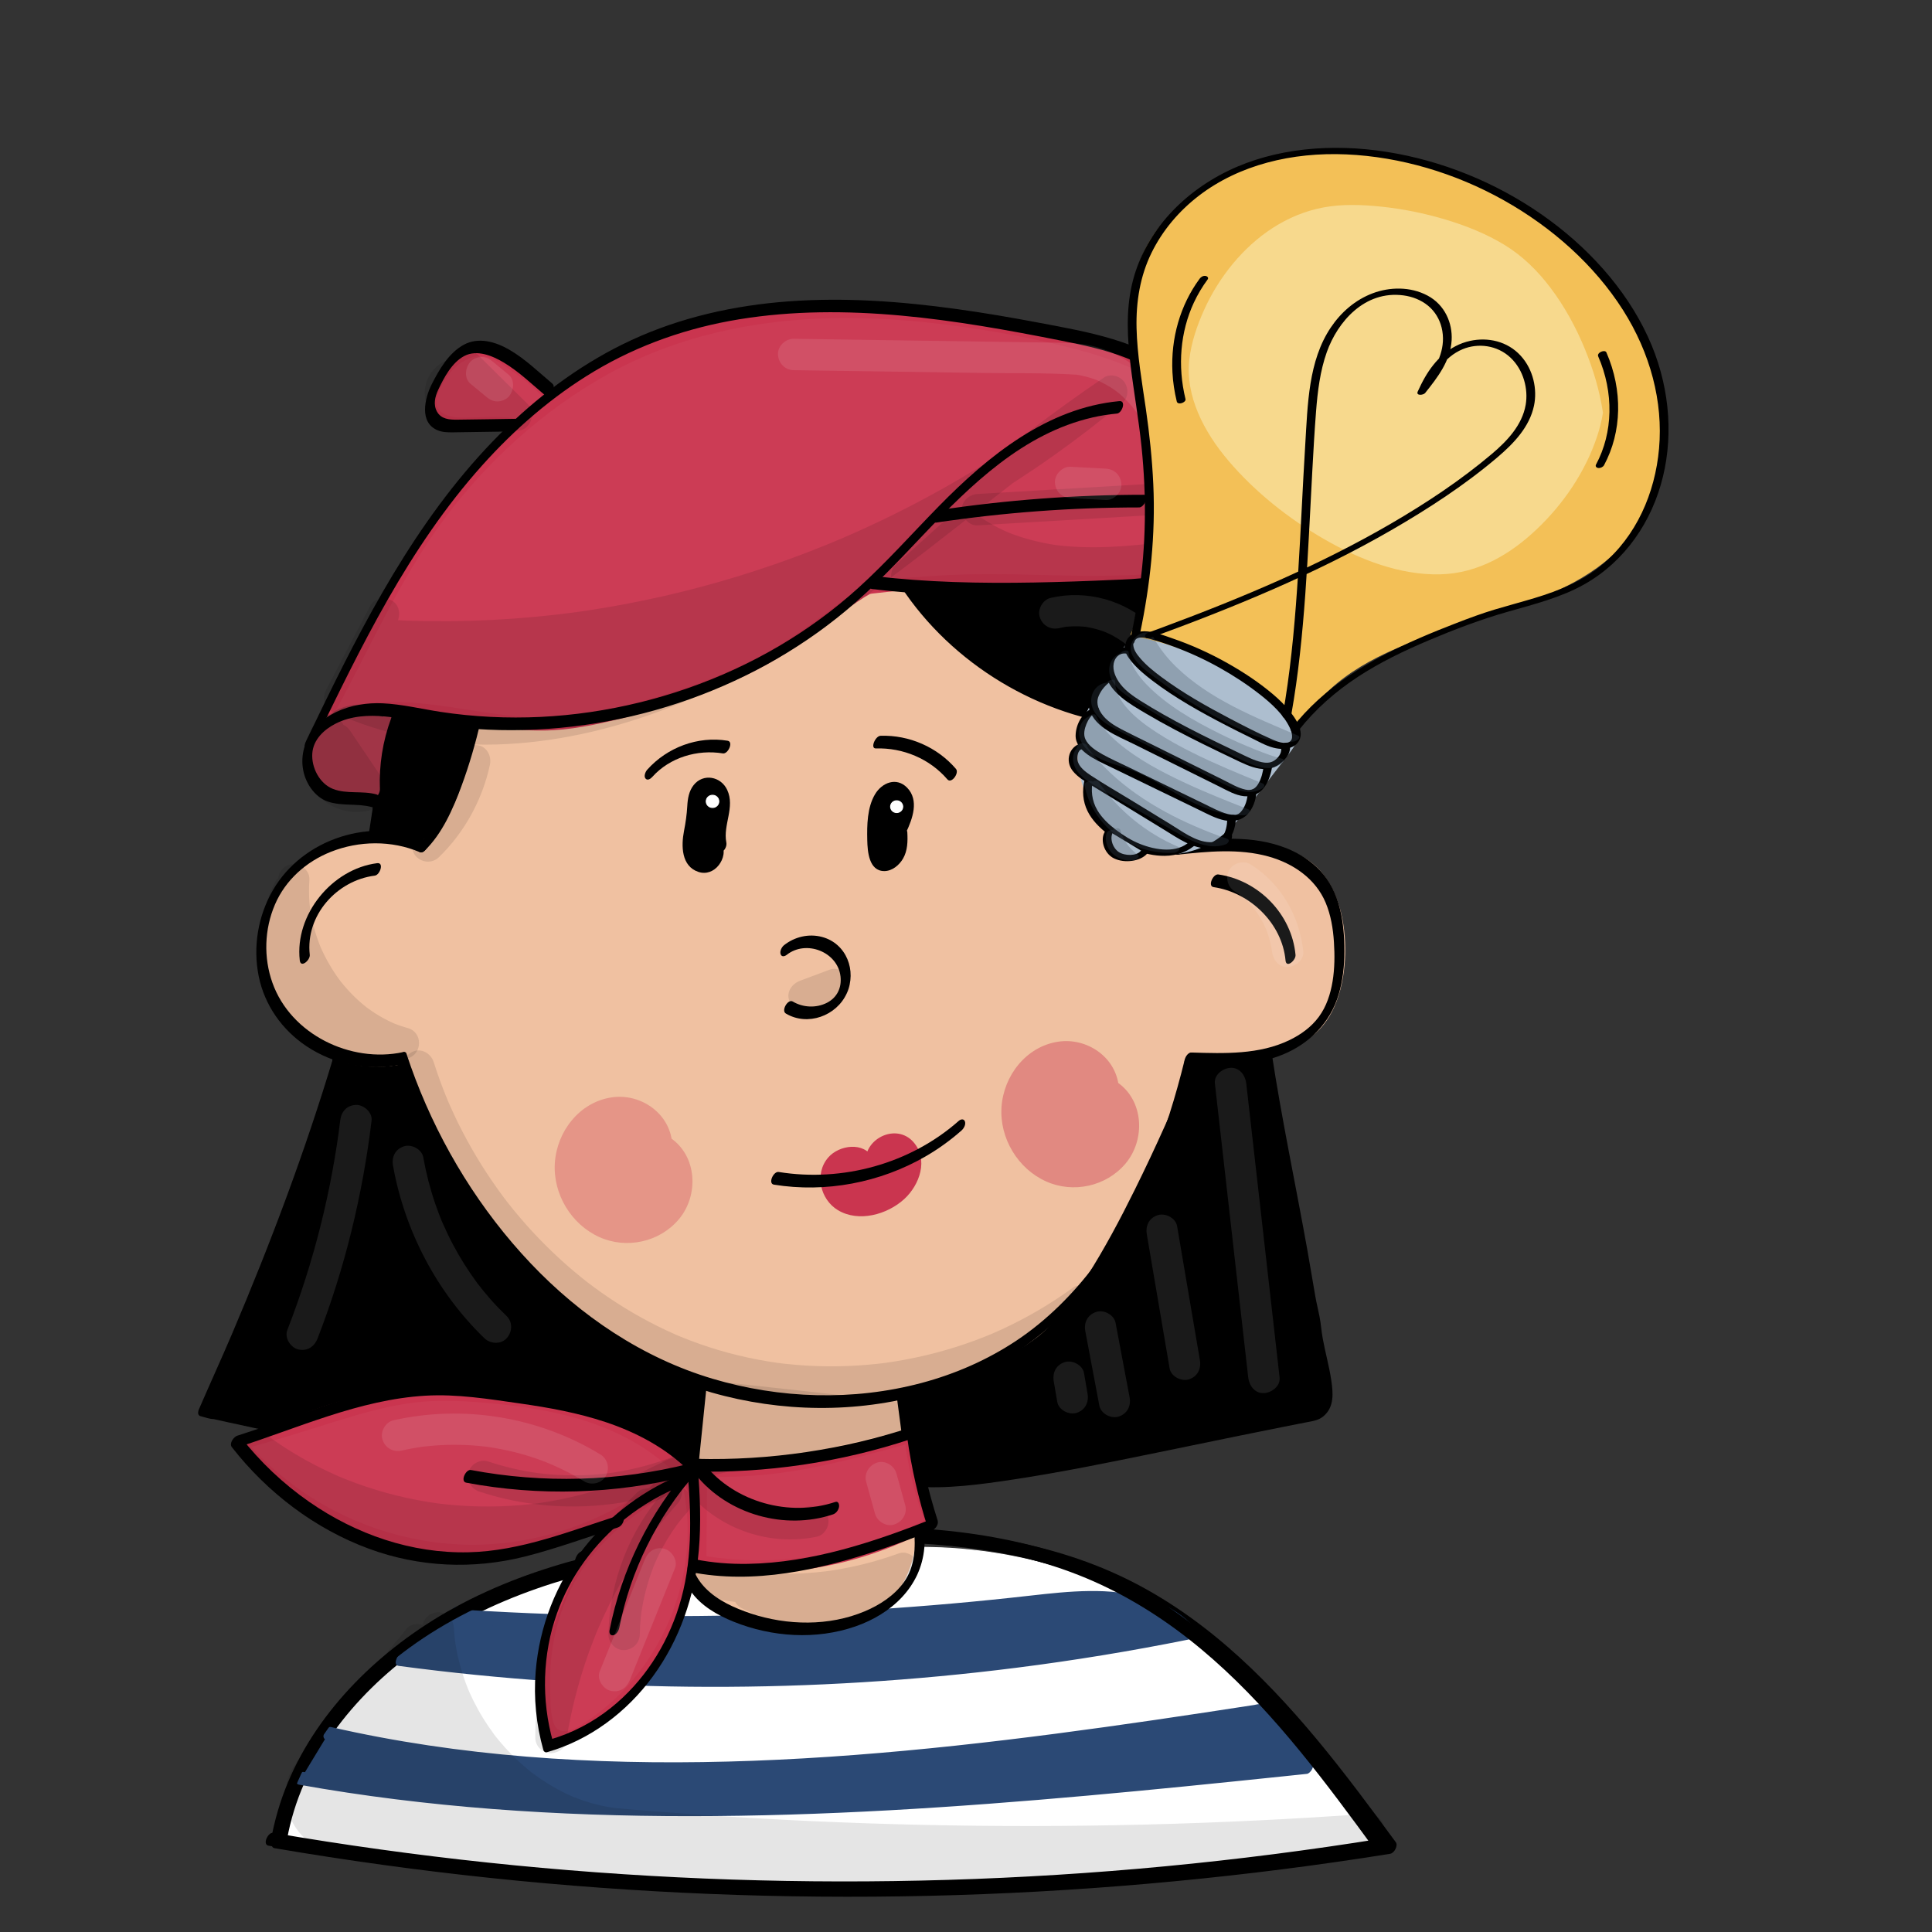 <?xml version="1.0" encoding="utf-8"?>
<!-- Generator: Adobe Adobe Illustrator 24.2.0, SVG Export Plug-In . SVG Version: 6.00 Build 0)  -->
<svg version="1.1" xmlns="http://www.w3.org/2000/svg" xmlns:xlink="http://www.w3.org/1999/xlink" x="0px" y="0px"
	 viewBox="0 0 2000 2000" style="enable-background:new 0 0 2000 2000;" xml:space="preserve">
<rect x="0" y="0" width="2000" height="2000" fill="#333333" stroke="none"/>
<style type="text/css">
	.st0{fill:#FFFFFF;stroke:#FFFFFF;stroke-width:0.956;stroke-miterlimit:10;}
	.st1{fill:#2B4975;}
	.st2{fill:#F0C1A1;}
	.st3{fill:#CA354F;}
	.st4{opacity:0.31;}
	.st5{opacity:0.4;}
	.st6{fill:#CC3C55;}
	.st7{fill:#A13547;}
	.st8{display:none;}
	.st9{opacity:0.102;}
	.st10{fill:#FFFFFF;}
	.st11{fill:#ADBECF;}
	.st12{fill:#F3C057;}
	.st13{fill:#F7D98D;}
	.st14{fill:#AEBFCE;}
	.st15{opacity:0.271;}
	.st16{fill:#3D4C5B;}
</style>
<g id="Ebene_6">
</g>
<g id="Ebene_25">
</g>
<g id="Ebene_27">
	<path class="st0" d="M291.26,1901.66c28.67-127.81,146.5-222.52,274.15-263.89c127.65-41.37,265.32-38.8,399.84-35.8
		c197.89,4.42,387.1,132.27,460.35,311.06C1050.66,1966.87,666.92,1962.37,291.26,1901.66z"/>
</g>
<g id="Ebene_24">
	<g>
		<g>
			<path d="M297.09,1904.4c14.42-81.1,68.42-148.68,133.84-196.1c76-55.1,168.7-82.34,260.46-96.61
				c48.97-7.62,98.47-11.77,147.96-14.04c48.49-2.22,97.2-2.15,145.53,2.78c47.84,4.88,95.44,14.57,140.37,31.96
				c41.63,16.1,80.34,38.89,115.53,66.27c69.21,53.85,124.06,123.45,175.99,193.43c6.39,8.61,12.75,17.25,19.09,25.9
				c1.92-4.01,3.83-8.03,5.75-12.04c-74.34,11.9-149.06,21.43-224.01,28.54c-75.32,7.15-150.89,11.83-226.51,14.1
				c-74.95,2.26-149.98,2.15-224.93-0.34c-75.3-2.5-150.52-7.39-225.51-14.69c-74.93-7.29-149.63-16.97-223.93-29.06
				c-9.19-1.5-18.38-3.03-27.55-4.6c-5.51-0.94-11.51,12.21-5.01,13.32c74.57,12.72,149.54,23.06,224.78,30.96
				c74.92,7.86,150.1,13.33,225.37,16.39c75.67,3.08,151.44,3.75,227.15,1.99c75.33-1.75,150.6-5.89,225.66-12.44
				c75.06-6.55,149.92-15.44,224.41-26.78c9.21-1.4,18.41-2.84,27.61-4.31c4.13-0.66,8.45-8.36,5.75-12.04
				c-52.65-71.71-106.48-143.8-174.11-202.28c-34.03-29.42-71.52-54.96-112.38-73.94c-43.92-20.41-91.19-33-139.02-40.01
				c-49.7-7.29-100.1-8.76-150.25-7.36c-49.57,1.38-99.24,4.98-148.42,11.36c-95.47,12.39-192.39,37.18-273.8,90.39
				c-69.3,45.29-129.4,111.43-153.03,192.17c-2.86,9.76-5.22,19.64-7,29.65c-0.49,2.77,0.58,5.83,3.87,5.25
				C294.02,1911.67,296.57,1907.36,297.09,1904.4L297.09,1904.4z"/>
		</g>
	</g>
</g>
<g id="Ebene_23">
	<g>
		<path class="st1" d="M340.07,1794.36c309.86,71.04,647.54,24.9,961.95-23.7c22.53,17.8,36.08,42.19,52.08,59.19
			c-341.02,35.74-704.97,71.69-1042.25,11.04"/>
		<g>
			<path class="st1" d="M337.61,1800.92c66.33,15.15,133.77,25,201.56,30.58c68.88,5.67,138.08,6.99,207.16,5.25
				c69.18-1.75,138.26-6.59,207.12-13.35c69.03-6.78,137.84-15.53,206.51-25.26c33.97-4.81,67.91-9.87,101.83-15.04
				c8.58-1.31,17.15-2.62,25.72-3.94c3.1-0.48,9.04-2.49,11.86-1.46c3.1,1.13,6.46,5.48,8.77,7.76
				c10.73,10.59,19.6,22.78,28.82,34.64c4.05,5.21,8.2,10.33,12.69,15.16c1.89-3.95,3.77-7.91,5.66-11.86
				c-67.06,7.03-134.13,13.97-201.27,20.17c-68.26,6.31-136.59,11.84-205.02,15.95c-68.63,4.12-137.35,6.81-206.1,7.34
				c-67.94,0.52-135.91-1.07-203.71-5.57c-67.01-4.44-133.85-11.73-200.12-22.69c-8.27-1.37-16.52-2.8-24.77-4.27
				c-5.42-0.97-11.34,11.97-4.93,13.12c66.34,11.89,133.3,20.05,200.49,25.22c67.99,5.23,136.2,7.43,204.38,7.41
				c68.72-0.02,137.44-2.28,206.05-6.06c68.59-3.78,137.08-9.07,205.5-15.2c67.4-6.03,134.73-12.88,202.04-19.9
				c8.35-0.87,16.69-1.74,25.04-2.62c3.78-0.4,8.68-8.62,5.66-11.86c-9.5-10.21-17.47-21.7-26.19-32.56
				c-4.82-6-9.85-11.84-15.33-17.24c-2.57-2.54-5.24-5-7.99-7.34c-1.19-1.02-2.52-2.5-4.01-3.01c-1.91-0.65-4.59,0.37-6.56,0.67
				c-34.1,5.26-68.21,10.45-102.35,15.44c-68.84,10.05-137.81,19.29-206.98,26.7c-69.64,7.46-139.5,13.05-209.5,15.65
				c-69.49,2.58-139.13,2.22-208.53-2.36c-68.26-4.51-136.29-13.11-203.28-27.05c-8.46-1.76-16.89-3.61-25.31-5.53
				C337.22,1786.59,331.2,1799.46,337.61,1800.92L337.61,1800.92z"/>
		</g>
	</g>
	<g>
		<path class="st1" d="M478.19,1673.63c196.9,12.35,394.77,7.25,590.89-15.22c56.71-6.5,122.22-11.37,162.27,31.82
			c-268.45,54.11-544.85,63.28-815.95,27.08c18.47-15.63,36.93-31.27,55.4-46.9"/>
		<g>
			<path class="st1" d="M475.49,1680.83c106.67,6.66,213.65,8.26,320.47,4.72c53.42-1.77,106.79-4.82,160.06-9.14
				c26.44-2.15,52.86-4.6,79.25-7.36c22.65-2.37,45.27-5.47,68.01-6.91c43.23-2.72,91.64,0.51,123.19,34.04
				c2.07-4.34,4.14-8.68,6.21-13.01c-104.78,21.08-210.91,35.45-317.55,42.79c-105.69,7.27-211.84,7.77-317.59,1.47
				c-60-3.58-119.86-9.37-179.44-17.3c-0.39,4.22-0.77,8.45-1.16,12.67c18.47-15.63,36.93-31.27,55.4-46.9
				c2.58-2.19,5.08-6.7,3.91-10.17c-1.17-3.48-4.73-2.71-7-0.78c-18.47,15.63-36.93,31.27-55.4,46.9
				c-2.59,2.19-7.36,11.84-1.16,12.67c106.33,14.16,213.55,21.43,320.81,21.69c106.42,0.26,212.86-6.36,318.43-19.72
				c59.69-7.55,119.09-17.3,178.07-29.17c3.98-0.8,9.72-9.29,6.21-13.01c-28.07-29.82-68.6-37.72-108.06-37.3
				c-20.65,0.22-41.19,2.47-61.69,4.79c-27.09,3.07-54.22,5.82-81.38,8.22c-107.13,9.46-214.71,13.76-322.25,12.87
				c-60.7-0.5-121.37-2.66-181.95-6.45C474.79,1666.05,468.61,1680.4,475.49,1680.83L475.49,1680.83z"/>
		</g>
	</g>
	<g>
		<g>
			<path d="M598.05,1619.02c5.58,0,11.06-13.12,4.93-13.12C597.4,1605.91,591.92,1619.02,598.05,1619.02L598.05,1619.02z"/>
		</g>
	</g>
</g>
<g id="Ebene_24_Kopie">
	<g>
		<g>
			<path d="M290.78,1901.83c14.33-80.98,67.94-148.59,133.15-196.12c75.82-55.27,168.47-82.53,260.17-96.77
				c48.72-7.57,97.98-11.7,147.21-13.93c48.24-2.19,96.71-2.07,144.79,2.93c47.94,4.99,95.6,14.88,140.53,32.59
				c41.16,16.22,79.36,39.06,114.12,66.36c68.47,53.79,122.74,123.11,174.14,192.73c6.33,8.57,12.62,17.17,18.91,25.78
				c1.91-4,3.82-8.01,5.73-12.01c-73.96,11.89-148.3,21.43-222.88,28.54c-74.94,7.15-150.12,11.83-225.37,14.1
				c-74.58,2.26-149.22,2.15-223.79-0.34c-74.92-2.5-149.76-7.39-224.37-14.69c-74.55-7.29-148.88-16.97-222.8-29.06
				c-9.14-1.5-18.28-3.03-27.42-4.6c-5.5-0.94-11.48,12.17-4.99,13.28c74.19,12.72,148.79,23.06,223.64,30.96
				c74.54,7.86,149.34,13.33,224.24,16.39c75.29,3.08,150.68,3.75,226.01,1.99c74.95-1.75,149.84-5.89,224.52-12.44
				c74.69-6.55,149.17-15.44,223.28-26.78c9.16-1.4,18.32-2.84,27.47-4.31c4.13-0.66,8.42-8.33,5.73-12.01
				c-52.31-71.6-105.78-143.59-173.01-202.08c-33.43-29.08-70.24-54.4-110.36-73.35c-43.85-20.71-91.12-33.5-138.99-40.64
				c-49.09-7.32-98.88-8.88-148.44-7.56c-50.01,1.33-100.12,4.95-149.73,11.42c-95.05,12.39-191.47,37.25-272.43,90.39
				c-69.11,45.36-128.76,111.56-152.27,192.16c-2.85,9.76-5.2,19.63-6.97,29.65c-0.49,2.76,0.58,5.81,3.86,5.24
				C287.72,1909.08,290.26,1904.78,290.78,1901.83L290.78,1901.83z"/>
		</g>
	</g>
</g>
<g id="Ebene_6_Kopie">
</g>
<g id="Ebene_22">
</g>
<g id="Ebene_21">
</g>
<g id="Ebene_4">
	<g>
		<path d="M349.24,1109.19c-34.93,118.8-78.85,235.1-131.3,347.64c373.05,101.26,774.8,100.51,1147.45-2.15
			c-14.5-150.74-43.96-281.24-71.36-417.55c-27.91-138.86-44.07-273.2-99.84-410.44c-53.47-131.59-189.69-242.73-335.23-242.73
			c-242.97,0-446.27,191.59-464.05,416.53c-5.43,68.73-40.3,218.35-49.09,329.53"/>
		<g>
			<path d="M344.7,1108.76c-27.29,92.68-59.95,183.76-97.84,272.63c-10.74,25.19-21.9,50.19-33.46,75.01
				c-1.17,2.52-0.95,6.16,2.08,6.98c72.88,19.74,146.78,35.65,221.32,47.64c74.96,12.06,150.56,20.18,226.37,24.38
				c75.49,4.18,151.19,4.48,226.71,0.9c75.19-3.57,150.22-10.96,224.65-22.21c75.01-11.33,149.43-26.58,222.83-45.77
				c8.95-2.34,17.89-4.74,26.81-7.2c3.48-0.96,6.73-5.71,6.38-9.32c-8.69-89.85-23.56-178.89-40.9-267.44
				c-17.06-87.1-35.22-173.93-51.34-261.22c-16.54-89.59-34.55-179.17-65.49-265.08c-13.06-36.27-28.21-71.27-49.48-103.55
				c-20.06-30.44-44.19-58.08-71.36-82.37c-53.26-47.62-119.66-82.3-190.91-92.03c-34.88-4.77-70.69-2.98-105.46,1.94
				c-33.94,4.81-67.32,13.42-99.36,25.56c-62.48,23.67-119.9,60.32-167.64,107.06c-46.94,45.96-84.69,101.21-109.15,162.25
				c-12.29,30.66-21.18,62.77-26.15,95.43c-2.18,14.33-3.11,28.75-4.74,43.14c-1.58,13.97-3.67,27.89-5.87,41.78
				c-11.78,74.08-26.87,147.62-36.38,222.06c-2.28,17.81-4.2,35.65-5.64,53.55c-0.26,3.23,2.79,4.26,5.27,3.04
				c3.2-1.56,4.8-5.47,5.07-8.78c5.99-74.79,20.39-148.76,33.31-222.57c5.29-30.24,10.74-60.53,14.23-91.04
				c1.61-14.06,2.49-28.17,4.58-42.19c2.35-15.83,5.63-31.53,9.78-46.99c16.66-61.95,48.11-119.61,89.5-168.47
				c42.11-49.7,94.66-90.32,153.22-118.84c60.84-29.64,128.16-45.75,195.84-46.5c71.35-0.79,139.95,24.45,197.73,65.56
				c57.75,41.08,105.68,97.88,134.8,162.64c18.07,40.18,31.6,82.76,43.38,125.15c11.94,42.96,21.5,86.54,30.1,130.28
				c8.59,43.66,16.25,87.49,24.56,131.2c8.07,42.42,16.94,84.69,25.55,127.01c17.4,85.52,33.94,171.26,45.07,257.86
				c2.88,22.4,5.4,44.84,7.58,67.31c2.13-3.11,4.26-6.21,6.38-9.32c-72.8,20.02-146.63,36.2-221.13,48.47
				c-74.51,12.27-149.65,20.65-225.02,25.11c-75.47,4.47-151.17,5.05-226.7,1.74c-75.15-3.29-150.13-10.42-224.55-21.41
				c-74.7-11.03-148.83-25.95-221.95-44.78c-8.96-2.31-17.91-4.68-26.84-7.1c0.69,2.33,1.39,4.66,2.08,6.98
				c40.8-87.64,76.54-177.61,106.88-269.4c8.57-25.94,16.7-52.03,24.42-78.24C356.46,1100.53,346.81,1101.59,344.7,1108.76
				L344.7,1108.76z"/>
		</g>
	</g>
	<g>
		<g>
			<path d="M1365.65,1457.71c5.58,0,11.06-13.12,4.93-13.12C1365,1444.59,1359.52,1457.71,1365.65,1457.71L1365.65,1457.71z"/>
		</g>
	</g>
</g>
<g id="Ebene_5">
	<g>
		<path class="st2" d="M728.82,1440.81c-4.57,48.16-9.15,96.32-13.72,144.49c-1.65,17.36-3.11,35.77,4.95,51.35
			c13.36,25.84,46.79,33.85,76.23,38.01c43.25,6.1,93.6,7.76,123.67-23.08c25.63-26.28,26.72-66.99,21.08-102.79
			c-5.64-35.79-16.45-72.1-9.11-107.6c-65.64,11.03-133.22,11.11-198.89,0.23"/>
		<g>
			<path class="st2" d="M723.79,1442.09c-4.84,50.93-10.3,101.85-14.47,152.84c-1.66,20.34-0.67,42.19,13.92,57.99
				c12.21,13.22,29.59,19.78,46.71,23.9c18.5,4.45,37.83,6.76,56.81,7.68c19.05,0.92,38.74,0.02,57.05-5.71
				c17.71-5.55,33.86-15.85,45.03-30.84c11.82-15.85,17.69-34.92,19.44-54.45c4.66-51.74-21.55-102.1-11.36-153.58
				c0.54-2.75-0.56-5.71-3.81-5.17c-65.37,10.87-132.25,10.84-197.64,0.12c-5.44-0.89-11.33,12.07-4.93,13.12
				c66.22,10.86,133.95,10.66,200.14-0.34c-1.27-1.72-2.54-3.45-3.81-5.17c-8.84,44.66,8.9,87.48,11.43,131.71
				c1.04,18.17-0.25,36.99-7.59,53.86c-6.94,15.97-20.04,27.77-35.85,34.68c-16.38,7.15-34.85,9.05-52.55,8.96
				c-18.08-0.09-36.27-2.11-54.07-5.22c-16.76-2.93-34-7.35-48.06-17.35c-16.32-11.61-21.67-29.45-21.18-48.82
				c0.32-12.7,1.97-25.39,3.17-38.03c1.28-13.53,2.57-27.05,3.85-40.58c2.6-27.38,5.2-54.76,7.8-82.14
				C734.73,1430.2,724.38,1435.86,723.79,1442.09L723.79,1442.09z"/>
		</g>
	</g>
</g>
<g id="Ebene_3">
	<g>
		<path class="st2" d="M430.56,875.51c-46.6-16.3-103.13-0.25-133.39,37.87c-30.26,38.12-31.89,95.36-3.85,135.05
			c28.04,39.69,83.57,58.76,131.03,45c28.77,73.8,65.22,145.62,116.95,206.45c51.72,60.82,119.75,110.33,197.91,131.65
			c109.01,29.74,265.61-1.56,332.13-51.56c67.3-50.59,160.03-285.86,160.03-285.86s106.31,2.26,135.57-36.48
			s27.25-117.28-6.28-152.59c-24.36-25.65-80.02-33.11-138.88-26.88c-20.82-47.31-27.87-85.51-30.54-131.88
			c-124.37,13.15-252.29-77.78-282.09-195.91C755.06,752.57,495.97,732.67,495.97,732.67s-3.91,122.02-62.3,144.39"/>
		<g>
			<path class="st2" d="M434.14,869.3c-57.02-19.49-125.47,6.1-152.63,60.74c-13.73,27.62-17.2,60.03-8.76,89.79
				c8.16,28.79,27.63,52.75,53.53,67.55c29.06,16.6,64.56,21.61,96.85,12.49c-1.25-0.72-2.51-1.45-3.76-2.17
				c37.52,95.99,88.33,189.09,166.9,257.68c36.38,31.76,78.08,57.75,123.59,74.19c42.05,15.19,86.28,20.8,130.85,20.01
				c44.87-0.79,89.91-7.33,133.09-19.57c34.87-9.88,70.85-23.34,99.79-45.72c21.3-16.47,37.17-40.38,51.47-62.82
				c18.46-28.96,34.59-59.41,49.81-90.18c21.75-43.96,41.85-88.84,60.08-134.38c0.32-0.8,0.64-1.6,0.95-2.4
				c-2.34,2.05-4.67,4.09-7.01,6.14c17.27,0.35,34.72-0.9,51.85-3c26.96-3.31,57.17-8.96,78.97-26.34
				c25.46-20.3,33.16-59.01,32.89-89.8c-0.27-31.54-9.12-69.07-35.59-89.1c-16.18-12.24-37.24-17.55-56.99-20.38
				c-25.51-3.66-51.48-2.96-77.04-0.33c1.25,0.72,2.51,1.45,3.76,2.17c-9.24-21.12-16.84-42.9-21.88-65.42
				c-4.79-21.41-7.17-43.19-8.46-65.06c-0.15-2.54-1.47-3.83-3.95-3.58c-95.8,9.8-193.02-42.2-245.76-121.28
				c-14.81-22.2-25.95-46.59-32.57-72.46c-1.08-4.24-5.98-1.59-7.62,0.55c-52.25,68.3-123.9,118.51-204.61,147.55
				c-54.51,19.61-112.53,30.57-170.45,32.26c-10.96,0.32-22.04,0.5-32.99-0.34c-4.52-0.34-7.51,5.7-7.64,9.43
				c-0.44,13.25-2.05,25.67-4.36,39.28c-4.16,24.51-10.55,49.83-23.94,71.06c-6.65,10.55-15.83,20.08-27.62,24.73
				c-3.21,1.27-5.66,4.27-6.24,7.72c-0.37,2.19,0.53,6.46,3.81,5.17c26.51-10.44,41.92-36.63,51.38-62.19
				c8.79-23.78,13.57-49.1,16.03-74.27c0.56-5.73,1.09-11.48,1.28-17.24c-2.55,3.14-5.09,6.29-7.64,9.43
				c32.59,2.48,66.25-0.77,98.45-5.47c72.56-10.6,143.76-34.92,205.64-74.61c43.84-28.12,82.52-63.69,114.17-105.06
				c-2.54,0.18-5.08,0.37-7.62,0.55c24.38,95.27,108.27,169.73,202.6,192.47c27.28,6.57,55.34,8.47,83.25,5.62
				c-1.32-1.19-2.64-2.38-3.95-3.58c1.31,22.2,3.72,44.37,8.47,66.13c5.04,23.13,12.79,45.49,22.27,67.16
				c0.81,1.85,1.76,2.38,3.76,2.17c21.91-2.26,44.11-2.8,66.05-0.5c17.71,1.86,35.74,5.46,51.72,13.6
				c28.48,14.51,40.55,46.25,43.31,76.58c1.5,16.54,0.46,33.3-3.64,49.41c-3.12,12.25-8.41,25.94-17.79,34.82
				c-8.62,8.16-20.12,13.06-31.25,16.7c-13.03,4.26-26.56,6.93-40.13,8.83c-18.13,2.53-36.67,3.9-54.99,3.52
				c-3.37-0.07-5.91,3.34-7.01,6.14c-14.64,37.12-30.87,73.69-47.96,109.73c-14.4,30.38-29.64,60.42-46.52,89.51
				c-14.35,24.73-29.75,49.88-49.64,70.62c-20.94,21.82-51.29,35.02-79.51,45.03c-40.6,14.41-83.56,22.96-126.47,26.37
				c-43.05,3.43-87.26,2.03-129.31-8.48c-45.92-11.47-89.01-33.61-126.92-61.72c-81.62-60.51-137.16-148.44-176.84-240.64
				c-4.98-11.57-9.73-23.23-14.31-34.96c-0.64-1.64-1.9-2.7-3.76-2.17c-52.33,14.78-114.71-10.18-137.47-60.8
				c-11.35-25.25-12.8-55.01-3.55-81.14c9.15-25.87,28.57-45.73,53.16-57.48c27.48-13.14,60.37-15.71,89.28-5.83
				C432.69,883.67,439.34,871.08,434.14,869.3L434.14,869.3z"/>
		</g>
	</g>
</g>
<g id="Ebene_9">
	<g>
		<path class="st3" d="M899.23,1204.23c-7.42-14.83-33.03-13.52-41.46,0.78c-8.44,14.3-0.39,34.13,14.4,42.21
			c14.78,8.08,33.73,6.02,48.78-1.57c12.59-6.35,23.59-17.01,26.82-30.44c3.23-13.42-3.21-29.36-16.39-34.44
			c-13.18-5.08-30.83,4.89-30.32,18.67"/>
		<g>
			<path class="st3" d="M903.68,1198.82c-9.34-17.28-35.02-13.57-46.28-0.62c-14.55,16.73-8.42,43.51,10.03,54.57
				c21.53,12.91,51.15,4.51,68.65-11.51c15.89-14.55,25.56-41.26,9.2-59.33c-17.13-18.92-49.36-4.4-49.4,20.39
				c0,3.16,2.62,4.35,5.27,3.04c3-1.49,5.06-5.52,5.07-8.78c0.01-6.06,6.49-9.18,11.73-10.21c7.33-1.44,14.59,1.68,19.28,7.37
				c10.82,13.14,5.98,29.48-6.24,39.53c-13.88,11.41-35.44,16.67-52.32,9.19c-11.43-5.06-24.76-21.61-17.48-34.72
				c3.02-5.44,10.53-7.52,16.35-7.48c7.19,0.04,13.75,2.92,17.25,9.4C897.64,1214.94,906.35,1203.76,903.68,1198.82L903.68,1198.82z
				"/>
		</g>
	</g>
</g>
<g id="Ebene_2">
	<g>
		<g>
			<path d="M441.54,869.67c-56.82-24.09-127.86-1.91-159.03,51.83c-15.47,26.67-20.81,58.9-14.69,89.12
				c6.05,29.87,24.19,55.58,49.45,72.41c28.36,18.91,64.12,26.19,97.5,19.03c5.23-1.12,9.59-14.43,2.43-12.89
				c-54.26,11.65-116.17-18.41-135.17-71.76c-9.32-26.16-8.35-55.48,2.58-81c10.86-25.37,32.3-44.43,57.75-54.55
				c29.21-11.62,62.97-12.09,92.03,0.23C439.9,884.44,446.76,871.89,441.54,869.67L441.54,869.67z"/>
		</g>
	</g>
	<g>
		<g>
			<path d="M1219.18,884.74c31.13-3.28,63.4-6.59,94.01,1.92c25.4,7.06,48.7,22.9,59.13,47.82c5.39,12.87,7.67,26.8,8.56,40.65
				c0.88,13.61,0.81,27.42-1.42,40.9c-2.15,12.98-6.32,25.89-14.2,36.58c-7.81,10.6-18.63,18.41-30.4,24.1
				c-31.26,15.12-67.22,13.89-101.05,12.86c-5.58-0.17-11.14,12.93-4.93,13.12c33.19,1.01,67.56,1.85,98.87-10.93
				c28-11.43,49.35-33.12,58.06-62.36c4.29-14.41,5.88-29.42,5.9-44.42c0.03-15.03-1.11-30.35-4.81-44.96
				c-3.6-14.23-10.06-27.9-20.17-38.67c-9.53-10.15-21.41-17.75-34.27-22.97c-35.32-14.32-73.93-10.42-110.87-6.53
				C1216.29,872.41,1211.76,885.52,1219.18,884.74L1219.18,884.74z"/>
		</g>
	</g>
	<g>
		<g>
			<path d="M411.01,1099.9c24.2,73.29,62.64,142.32,113.17,200.73c50.19,58.02,113.15,106.03,185.69,132.24
				c70.37,25.42,147.87,31.62,221.22,16.48c36.36-7.51,71.78-20.45,103.98-38.99c33.22-19.12,62.51-44.35,87.52-73.33
				c52.58-60.95,84.74-136.67,106.26-213.5c2.67-9.52,5.16-19.08,7.52-28.68c0.67-2.73-0.7-5.72-3.81-5.17
				c-3.37,0.59-5.52,4.8-6.24,7.72c-18.44,74.86-45.88,149.56-92.54,211.71c-22.67,30.2-49.8,57.48-81.28,78.49
				c-30.13,20.11-63.63,34.74-98.6,44.05c-70.63,18.8-146.57,16.41-216.47-4.45c-72.3-21.58-136.43-64.91-188.08-119.4
				c-51.84-54.7-92.36-120.36-119.25-190.7c-3.25-8.51-6.29-17.09-9.15-25.74C418.67,1084.41,409.32,1094.78,411.01,1099.9
				L411.01,1099.9z"/>
		</g>
	</g>
	<g>
		<g>
			<path d="M439.37,880.87c18.54-17.95,29.42-43.19,38.29-66.99c8.24-22.13,14.73-44.95,20.14-67.93c1.14-4.84,2.25-9.69,3.21-14.57
				c-2.5,2.61-4.99,5.22-7.49,7.84c32.53,1.84,66.01-1.96,98.04-7.15c72.42-11.74,143.32-36.85,205.06-76.81
				c43.82-28.36,82.61-63.96,114.44-105.34c-2.54,0.18-5.08,0.37-7.62,0.55c34.75,91.1,114.77,160.54,207.28,188.92
				c26.29,8.06,53.55,12.67,81.03,13.55c-0.9-1.23-1.8-2.46-2.7-3.69c2.96,45.25,10.76,90.94,27.74,133.17
				c2.76,6.87,11.96-3.55,9.95-8.55c-16.63-41.38-24.45-86.01-27.35-130.36c-0.1-1.57-0.76-3.63-2.7-3.69
				c-95.5-3.07-187.84-52.15-244.94-128.61c-15.87-21.24-28.9-44.52-38.35-69.3c-1.5-3.92-5.7-1.94-7.62,0.55
				c-52.4,68.1-123.91,118.52-204.22,148.45c-54.31,20.24-112.16,32.14-170.07,34.9c-10.97,0.52-22.06,0.91-33.04,0.29
				c-3.91-0.22-6.85,4.58-7.49,7.84c-2.45,12.45-5.58,24.8-8.93,37.04c-6.5,23.75-14.2,47.66-25.24,69.73
				c-5.37,10.74-11.53,21.75-20.23,30.18c-2.25,2.18-4.68,5.97-3.57,9.27C434,883.2,437.37,882.8,439.37,880.87L439.37,880.87z"/>
		</g>
	</g>
	<g>
		<g>
			<path d="M394.41,860.04c3.53-92.32,28.48-185.74,77.51-264.49C518.45,520.8,588.71,461,669.07,425.33
				c82.72-36.72,176.18-45.33,264.03-23.19c43.58,10.98,85.37,29.61,122.16,55.49c37.71,26.53,69.37,60.78,95.25,98.81
				c56.49,83.02,83.51,180.92,105.95,277.62c2.98,12.86,5.9,25.74,8.82,38.61c0.76,3.33,4.49,2.24,6.38,0.72
				c2.56-2.07,4.31-5.98,3.57-9.27c-22.86-100.89-46.53-203.74-99.97-293.57c-23.99-40.33-53.75-77.34-89.76-107.58
				c-35.41-29.72-76.79-51.93-120.71-66.21c-87.93-28.6-183.93-26-270.46,6.34c-84.42,31.56-159.56,88.88-212.31,161.98
				c-55.86,77.41-86.86,171.98-95.69,266.57c-1.06,11.35-1.82,22.72-2.26,34.12c-0.12,3.19,2.7,4.31,5.27,3.04
				C392.44,867.29,394.29,863.33,394.41,860.04L394.41,860.04z"/>
		</g>
	</g>
	<g>
		<g>
			<path d="M944.69,1538.79c35.01,2.87,70.75-2.13,105.3-7.37c49.16-7.45,97.92-17.46,146.62-27.43
				c28.98-5.93,57.95-11.95,86.94-17.86c15.05-3.07,30.1-6.11,45.16-9.1c7.71-1.53,15.43-3.05,23.15-4.56
				c6.51-1.27,12.94-1.94,18.19-6.39c11.29-9.55,10.03-23.77,8.11-36.98c-2.15-14.79-6.31-29.18-8.94-43.88
				c-1.3-7.29-1.79-14.68-3.18-21.96c-1.36-7.12-3.18-14.14-4.42-21.27c-2.78-15.91-5.37-31.86-8.21-47.76
				c-12.18-68.13-26.66-135.96-37.02-204.4c-0.52-3.43-4.64-2.13-6.38-0.72c-2.72,2.2-4.08,5.87-3.57,9.27
				c8.93,59,21.09,117.55,31.9,176.22c5.42,29.41,9.5,59.23,15.91,88.44c3.1,14.14,4.34,28.52,7.44,42.67
				c3.14,14.28,7.19,28.74,7.53,43.44c0.13,5.71-1.63,7.68-7.13,8.91c-7.7,1.72-15.52,3.02-23.27,4.55
				c-15.15,2.99-30.29,6.04-45.42,9.11c-28.05,5.7-56.08,11.51-84.12,17.27c-47.93,9.84-95.89,19.74-144.21,27.54
				c-37.81,6.11-77.04,12.27-115.45,9.13C944.08,1525.21,938.38,1538.27,944.69,1538.79L944.69,1538.79z"/>
		</g>
	</g>
	<g>
		<g>
			<path d="M345.37,1093.68c-29.34,97.75-65.27,193.41-105.24,287.29c-11.14,26.18-23.04,52.02-34.29,78.15
				c-0.96,2.23-1.15,6.56,2.08,6.98c5.55,0.74,11.52-5.75,9.64-11.4c-2.17-6.53-8.95-0.21-10.9,2.69c-1.55,2.29-2.72,8.04,1.26,8.71
				c5.57,0.94,10.94,2.59,16.6,2.99c4.7,0.33,11.03-9.75,6.05-12.77c-0.33-0.2-0.66-0.4-0.99-0.6c-1.05-0.63-2.72-0.33-3.68,0.3
				c-0.06,0.04-0.12,0.08-0.18,0.12c-3.48,2.26-7.41,8.63-3.49,12.12c0.65,0.58,1.45,0.7,2.3,0.83c4.66,0.74,11.18-10.71,6.05-12.77
				c-6.24-2.5-12.21-4.17-18.96-3.23c-4.47,0.62-9.89,11.61-3.68,13.01c5.32,1.19,16.12,5.99,20.34,0.14
				c1.41-1.95,4.14-6.82,1.81-9.14c-2.16-2.15-6.33-2.54-9.2-3.18c-3.24-0.72-7.45-2.02-10.57-0.3c-3.21,1.78-8.5,11.08-2.37,12.47
				c73.55,16.62,147.54,31.41,221.78,44.57c68.37,12.12,137.14,23.4,206.31,29.81c24.91,2.31,50.31,4.49,75.33,2.64
				c3.38-0.25,5.88-3.07,7.01-6.14c0.64-1.74,1.34-7.23-2.08-6.98c-21.73,1.6-43.74,0.03-65.4-1.77
				c-31.12-2.59-62.13-6.5-93.05-10.86c-75.09-10.6-149.8-24.05-224.17-38.82c-40.37-8.02-80.65-16.5-120.8-25.57
				c-0.79,4.16-1.58,8.31-2.37,12.47c-1.16,0.64-2.02,0.07-0.89,0.5c0.55,0.21,1.41,0.16,2,0.25c1.45,0.22,2.9,0.53,4.33,0.84
				c1.41,0.31,2.81,0.66,4.2,1.03c1.19,0.32,2.09,0.9,1.04-0.14c0.6-3.05,1.21-6.09,1.81-9.14c-0.01,0.01-0.02,0.02-0.02,0.03
				c1.28-0.91,2.57-1.81,3.85-2.72c1.94-0.3,0.52-0.03-0.07-0.23c-0.85-0.28-1.88-0.33-2.76-0.5c-3.72-0.72-7.43-1.56-11.13-2.39
				c-1.23,4.34-2.45,8.67-3.68,13.01c4.94-0.69,9.7,0.94,14.23,2.75c2.02-4.26,4.03-8.51,6.05-12.77c-0.02-0.04-0.04-0.09-0.06-0.13
				c-1.16,4.04-2.32,8.08-3.49,12.12c0.06-0.04,0.12-0.08,0.18-0.12c-1.23,0.1-2.46,0.2-3.68,0.3c0.33,0.2,0.66,0.4,0.99,0.6
				c2.02-4.26,4.03-8.51,6.05-12.77c-5.66-0.4-11.03-2.05-16.6-2.99c0.42,2.9,0.84,5.81,1.26,8.71c0.16-0.24,0.33-0.49,0.49-0.73
				c-1.21,1.25-2.42,2.51-3.63,3.76c-1.19-0.84-2.38-1.69-3.57-2.53c1.25-2.62,2.51-5.24,3.76-7.86c0.56-0.45,1.12-0.9,1.68-1.35
				c0.69,2.33,1.39,4.66,2.08,6.98c9.97-23.16,20.54-46.06,30.48-69.24c10.16-23.7,20.08-47.5,29.7-71.43
				c18.91-47.02,36.69-94.5,53.01-142.49c9.27-27.27,18.06-54.7,26.34-82.28c0.71-2.38,1.29-6.44-2.08-6.98
				C349.31,1087.05,346.11,1091.19,345.37,1093.68L345.37,1093.68z"/>
		</g>
	</g>
	<g>
		<g>
			<path d="M721.07,1440.76c-4.9,48.86-9.8,97.72-14.69,146.59c-2.05,20.49-3.84,41.85,8.53,59.67
				c10.6,15.27,27.72,25.02,44.62,31.8c39.72,15.96,85.39,18.95,126.1,4.81c36.92-12.82,67.81-40.86,71.23-81.53
				c2.14-25.42-3.55-51.57-6.88-76.68c-3.65-27.57-7.3-55.14-10.95-82.71c-1.12-8.45-11.07,0.22-10.34,5.74c3,22.65,6,45.29,9,67.94
				c2.92,22.04,6.5,44.11,8.5,66.25c1.73,19.11,1.08,39.19-10.55,55.33c-9.97,13.84-24.94,23.52-40.47,30.06
				c-36.81,15.52-80.21,14.78-117.77,2.3c-16.84-5.59-34.5-13.41-47.09-26.3c-5.97-6.12-10.76-13.35-13.12-21.62
				c-2.88-10.09-2.34-20.79-1.4-31.13c4.64-51.06,10.22-102.05,15.33-153.07C732.06,1428.88,721.7,1434.54,721.07,1440.76
				L721.07,1440.76z"/>
		</g>
	</g>
	<g>
		<g>
			<path d="M801.15,1226.34c53.59,8.68,109.93-2.03,156.9-29.19c13.28-7.68,25.8-16.71,37.3-26.87c2.32-2.05,4.65-6.06,3.57-9.27
				c-1.05-3.13-4.33-2.53-6.38-0.72c-50.29,44.45-120.39,63.62-186.45,52.93C800.63,1212.34,794.75,1225.3,801.15,1226.34
				L801.15,1226.34z"/>
		</g>
	</g>
	<g>
		<g>
			<path d="M814.46,988.42c20.01-15.81,52.76-3.13,55.65,22.44c1.31,11.63-3.55,21.83-14.04,27.21c-11.06,5.67-24.81,5.04-35.4-1.29
				c-5.01-3-12.25,9.38-7.17,12.42c22.51,13.45,52.5,2.49,63.06-20.89c10.55-23.35-0.23-51.66-25.67-58.4
				c-13.66-3.62-28.25-0.16-39.24,8.53c-2.4,1.9-4.61,6.17-3.57,9.27C809.16,990.94,812.35,990.09,814.46,988.42L814.46,988.42z"/>
		</g>
	</g>
	<g>
		<path d="M746.9,876.28c-2.05-9.03,0.31-18.36,2.09-27.44s2.9-18.92-1.34-27.19c-4.24-8.27-15.81-13.54-23.66-8.33
			c-8.3,5.52-7.11,17.39-7.75,27.15c-0.51,7.77-2.76,15.32-3.96,23.01c-1.2,7.69-1.26,15.91,2.35,22.85
			c3.61,6.94,11.74,12.12,19.55,10.41c7.81-1.71,12.82-11.95,7.79-18.01"/>
		<g>
			<path d="M751.88,872.01c-3.55-18.18,9.25-36.32,0.92-54.3c-6.49-14.01-24.83-17.48-34.71-5.02c-4.92,6.2-6.2,13.99-6.62,21.67
				c-0.49,8.9-1.71,17.22-3.41,25.98c-2.95,15.17-2.83,36.38,14.94,42.26c8.07,2.67,15.93-0.44,21.05-6.98
				c4.84-6.18,7.33-15.48,2.39-22.29c-3.72-5.13-12.18,6.3-8.89,10.83c4.08,5.63-3.33,7.1-7.73,5.88
				c-7.21-1.99-11.66-8.76-12.77-15.83c-1.29-8.18,1.13-16.41,2.69-24.37c1.48-7.54,1.49-14.92,2.15-22.52
				c0.53-6.12,1.98-10.49,9.17-9.34c6.57,1.05,11.6,6.22,13.41,12.45c2.22,7.64,0.3,15.74-1.21,23.32
				c-1.79,8.97-3.08,17.72-1.31,26.8c0.66,3.38,4.55,2.2,6.38,0.72C750.93,879.15,752.53,875.34,751.88,872.01L751.88,872.01z"/>
		</g>
	</g>
	<g>
		<path d="M933.49,861.22c4.15-8.83,8.41-18.23,7.27-27.88c-1.14-9.65-9.96-19.14-19.8-17.48c-10.69,1.81-15.15,14.23-16.55,24.69
			c-1.5,11.2-1.88,22.53-1.13,33.8c0.53,8.06,2.88,17.66,10.75,20.26c6.92,2.29,14.59-2.68,17.67-9.12
			c3.08-6.44,2.76-13.86,2.38-20.96"/>
		<g>
			<path d="M938.04,861.64c6.59-14.07,13.65-33.19,1.04-46.2c-11-11.35-26.05-5.35-33.28,6.83c-8.13,13.7-8.35,32.01-8.01,47.44
				c0.25,11.64,1.66,32.1,17.72,32.03c8.12-0.04,15.4-6.18,19.29-12.9c4.8-8.28,4.94-17.89,4.46-27.17
				c-0.16-3.11-2.51-4.41-5.27-3.04c-2.88,1.43-5.24,5.57-5.07,8.78c0.29,5.54,1.61,14.13-2.69,18.53
				c-4.19,4.28-10.7,3.01-14.02-1.53c-3.43-4.68-3.71-11.12-3.96-16.68c-0.36-8.23-0.17-16.52,0.74-24.71
				c0.97-8.73,3.55-25.1,16.42-19.89c16.52,6.68,8.92,26.19,3.54,37.67c-1.07,2.29-1.04,6.48,2.08,6.98
				C934.38,868.31,936.92,864.04,938.04,861.64L938.04,861.64z"/>
		</g>
	</g>
	<g>
		<g>
			<path d="M906.66,774.78c28.03-0.9,55.75,10.64,74.08,32.04c4.22,4.93,12.49-6.63,8.89-10.83c-19.3-22.53-48.4-35.27-78.04-34.32
				C906.02,761.84,900.62,774.97,906.66,774.78L906.66,774.78z"/>
		</g>
	</g>
	<g>
		<g>
			<path d="M675.3,804.22c18.05-20.13,46.62-28.62,72.97-24.3c5.44,0.89,11.33-12.07,4.93-13.12c-30.83-5.06-62.44,6.84-83.18,29.97
				c-1.8,2-3.82,6.68-1.81,9.14C670.36,808.55,673.66,806.04,675.3,804.22L675.3,804.22z"/>
		</g>
	</g>
	<g>
		<g>
			<path d="M1256.29,918.35c37.63,5.44,70.97,37.42,74.49,75.92c0.78,8.47,10.84-0.22,10.34-5.74c-3.85-42.12-38.19-77.27-79.9-83.3
				C1255.75,904.44,1249.91,917.43,1256.29,918.35L1256.29,918.35z"/>
		</g>
	</g>
	<g>
		<g>
			<path d="M390.46,893.55c-46.83,5.93-85.47,53.29-80.14,100.57c0.95,8.47,10.96-0.22,10.34-5.74
				c-4.57-40.59,27.75-76.92,67.37-81.94C393.34,905.78,397.84,892.62,390.46,893.55L390.46,893.55z"/>
		</g>
	</g>
</g>
<g id="Ebene_7">
</g>
<g id="Ebene_8">
	<ellipse class="st0" cx="737.61" cy="829.59" rx="6.54" ry="6.36"/>
	<ellipse class="st0" cx="928.23" cy="835.06" rx="6.3" ry="6.13"/>
</g>
<g id="Ebene_10">
	<g class="st4">
		<path class="st3" d="M690.64,1186.16c-1.43-22.17-21.5-41.19-44.17-43.95c-22.67-2.76-45.95,9.65-57.64,28.74
			c-11.69,19.09-12.2,43.67-3.38,64.16c9.8,22.75,31.46,40.9,56.54,44.64c25.07,3.74,52.47-8.3,64.18-30.19
			c11.7-21.88,5.04-52.09-16.12-65.7"/>
		<g>
			<path class="st3" d="M695.81,1183.3c-2.55-31.11-32.87-51.84-62.87-47.27c-33.19,5.06-56.4,35.29-58.56,67.72
				c-2.14,32.16,16.87,63.86,46.33,77c27.93,12.46,61.84,5.13,81.79-18.25c21.19-24.83,19.42-66.02-8.86-84.85
				c-4.79-3.19-12.15,9.1-7.17,12.42c18.92,12.6,26.81,40.66,14.21,60.37c-13.44,21.02-42.98,27.72-65.77,20.58
				c-25.54-8-45.23-31.05-49.53-57.38c-4.47-27.36,9.41-54.24,36.51-62.72c13.8-4.32,28.53-3.01,41,4.45
				c11.96,7.15,21.42,19.48,22.58,33.66C686.17,1197.51,696.27,1188.81,695.81,1183.3L695.81,1183.3z"/>
		</g>
	</g>
</g>
<g id="Ebene_10_Kopie">
	<g class="st5">
		<path class="st3" d="M1153.03,1128.5c-1.43-22.17-21.5-41.19-44.17-43.95c-22.67-2.76-45.95,9.65-57.64,28.74
			c-11.69,19.09-12.2,43.67-3.38,64.16c9.8,22.75,31.46,40.9,56.54,44.64c25.07,3.74,52.47-8.3,64.18-30.19s5.04-52.09-16.12-65.7"
			/>
		<g>
			<path class="st3" d="M1158.19,1125.63c-2.55-31.11-32.87-51.84-62.87-47.27c-33.19,5.06-56.4,35.29-58.56,67.72
				c-2.14,32.16,16.87,63.86,46.33,77c27.93,12.46,61.84,5.13,81.79-18.25c21.19-24.83,19.42-66.02-8.86-84.85
				c-4.79-3.19-12.15,9.1-7.17,12.42c18.92,12.6,26.81,40.66,14.21,60.37c-13.44,21.02-42.98,27.72-65.77,20.58
				c-25.54-8-45.23-31.05-49.53-57.38c-4.47-27.36,9.41-54.24,36.51-62.72c13.8-4.32,28.53-3.01,41,4.45
				c11.96,7.15,21.42,19.48,22.58,33.66C1148.55,1139.84,1158.65,1131.15,1158.19,1125.63L1158.19,1125.63z"/>
		</g>
	</g>
</g>
<g id="Ebene_20">
	<g>
		<path class="st6" d="M725.26,1527.55c1.38,2.02,2.76,4.04,4.14,6.07c-0.86-2.61-1.72-5.23-2.58-7.84
			c-0.22,30.5-0.45,60.99-0.67,91.49c81.16,12.8,166.66-2.13,238.18-41.58c-11.33-28.12-18.93-57.67-22.55-87.66
			c-73.32,20.03-135.08,37.75-214.69,33.81"/>
		<g>
			<path class="st3" d="M720.81,1532.96c1.38,2.02,2.76,4.04,4.14,6.07c3.69,5.4,10.69-5.83,9.42-9.69
				c-0.86-2.61-1.72-5.23-2.58-7.84c-0.92-2.81-3.64-2.58-5.73-1.18c-2.62,1.77-4.39,5.16-4.42,8.32
				c-0.22,30.5-0.45,60.99-0.67,91.49c-0.01,1.76,0.86,3.4,2.7,3.69c63.85,9.91,130.22,3.15,190.78-19.39
				c17.18-6.4,33.88-14.01,49.96-22.83c2.88-1.58,6.26-6.72,4.88-10.19c-11.07-27.67-18.71-56.67-22.35-86.26
				c-0.26-2.15-1.4-4.28-3.95-3.58c-34.49,9.43-68.98,19.13-104.15,25.74c-36.08,6.78-72.6,9.7-109.29,7.96
				c-5.57-0.26-11.18,12.82-4.93,13.12c36.92,1.75,73.79-1.15,110.12-7.87c35.75-6.61,70.79-16.47,105.82-26.05
				c-1.32-1.19-2.64-2.38-3.95-3.58c3.77,30.59,11.29,60.45,22.74,89.07c1.63-3.4,3.25-6.79,4.88-10.19
				c-55.48,30.43-118.77,46.03-182.03,45.38c-17.95-0.18-35.85-1.7-53.59-4.45c0.9,1.23,1.8,2.46,2.7,3.69
				c0.22-30.5,0.45-60.99,0.67-91.49c-3.38,2.38-6.76,4.76-10.14,7.15c0.86,2.61,1.72,5.23,2.58,7.84c3.14-3.23,6.28-6.46,9.42-9.69
				c-1.38-2.02-2.76-4.04-4.14-6.07C726.17,1516.94,717.65,1528.33,720.81,1532.96L720.81,1532.96z"/>
		</g>
	</g>
	<g>
		<path class="st6" d="M709.59,1531.73c-92.84,43.95-157.66,121.02-143.36,246.59c0.78,6.81,2.03,14.47,7.84,18.36
			c7.71,5.17,18.2,0.78,26.12-4.09c87.22-53.52,133.86-162.9,111.19-260.72"/>
		<g>
			<path class="st3" d="M709.49,1525.81c-36.98,17.58-71.47,41.3-98.02,72.74c-27.02,32.01-44.25,71.28-49.95,112.76
				c-3.29,23.97-3.34,48.64-0.11,72.63c1.53,11.35,6.85,22.44,20.13,21.52c11.94-0.82,22.81-9.23,32.23-15.9
				c38.54-27.29,68.47-65.75,87.2-108.98c20.74-47.88,27.03-101.97,15.38-152.99c-0.76-3.33-4.49-2.25-6.38-0.72
				c-2.55,2.07-4.32,5.99-3.57,9.27c19.11,83.68-13.32,174.66-78.24,230.08c-8.45,7.21-17.39,13.84-26.83,19.69
				c-8.98,5.57-23.67,11.63-28.31-2.25c-3.48-10.4-3.17-23.09-3.48-33.95c-0.32-10.88-0.06-21.82,1.04-32.65
				c3.79-37.49,16.96-73.48,40.02-103.43c25.8-33.52,61.17-57.96,99.08-75.99C714.67,1535.27,717.18,1522.16,709.49,1525.81
				L709.49,1525.81z"/>
		</g>
	</g>
	<g>
		<path class="st6" d="M710.17,1517.23c-130.36-94.69-321.43-101.6-458.67-16.59"/>
		<g>
			<path class="st3" d="M713.76,1511.02c-51.52-37.26-112.17-60.93-174.85-70.88c-62.94-9.99-128.35-6.32-189.6,11.42
				c-34.36,9.96-67.45,24.39-97.91,43.17c-2.85,1.75-5.25,5.32-5.07,8.78c0.15,2.92,2.53,4.73,5.27,3.04
				c53.52-33,115.02-52.13,177.59-57.27c62.17-5.11,125.78,2.98,184.33,24.66c33.08,12.25,64.48,28.82,93.07,49.49
				C711.19,1526.77,718.63,1514.55,713.76,1511.02L713.76,1511.02z"/>
		</g>
	</g>
	<g>
		<path class="st6" d="M700.04,1522.44c-61.16,57.09-147.45,87.83-232.07,82.67c-84.62-5.17-166.28-46.16-219.61-110.24
			c106.8-27.71,153.04-56.17,235.64-50.79c84.19,5.49,165.81,20.22,221.08,77.44"/>
		<g>
			<path class="st3" d="M698.63,1517.45c-48.32,44.86-111.17,72.56-176.58,79.85c-64.48,7.19-130.37-7.23-186.65-39.25
				c-31.33-17.83-59.45-40.94-82.59-68.6c-1.89,3.95-3.77,7.91-5.66,11.86c33.47-8.72,66.37-19.26,99.37-29.56
				c25.69-8.02,51.63-15.61,78.35-19.29c29.8-4.1,59.69-2.16,89.5,0.87c32.53,3.31,65.21,8.63,96.27,19.1
				c33.62,11.34,65.12,28.94,90,54.49c4.58,4.71,12.7-6.92,8.89-10.83c-46.17-47.41-110.85-66.14-174.82-74.14
				c-31.26-3.91-63.08-6.76-94.55-3.86c-27.02,2.49-53.29,9.21-79.19,17.06c-37.11,11.24-73.84,23.49-111.38,33.26
				c-3.72,0.97-8.73,8.2-5.66,11.86c42.12,50.33,100.23,85.9,163.68,102.21c65.65,16.88,135.67,11.15,198.31-14.41
				c35.15-14.34,67.71-34.81,95.55-60.65c2.28-2.12,4.66-6.01,3.57-9.27C703.98,1515.08,700.65,1515.57,698.63,1517.45
				L698.63,1517.45z"/>
		</g>
	</g>
	<g>
		<path class="st6" d="M342.34,744.56c64.37-29.58,156.39,9.43,234.14,4.74c47.66-2.88,162.85-33.76,227.13-72.88
			c36.02-21.93,90.62-67.21,99.46-68.26c111.47-13.24,164.69-3.88,248.78-5.82c26.44-0.61,52.16,0.02,69.9-19.05
			c19.6-21.08,22.06-57.53,20.15-85.88c-2.47-36.68,2.59-85.83-30.07-104.34c-38.41-21.76-74.77-33.84-116.46-43.25
			c-126.5-28.57-262.22-41.84-385.82-3.06c-89.98,28.23-166.61,86.58-227.95,156.53s-92.8,149.04-141.54,237.16"/>
		<g>
			<path class="st3" d="M342.44,750.47c32.75-14.77,70.8-11.31,105.42-6.85c38.25,4.93,76.46,13.03,115.19,12.62
				c26.79-0.29,53.39-5.93,79.31-12.29c33.17-8.14,65.93-18.39,97.68-30.99c29.74-11.8,57.92-25.92,84.25-44.14
				c23.83-16.49,46.24-35.44,70.83-50.78c1.52-0.95,3.06-1.85,4.65-2.68c1.22-0.64,0.62-0.36,0.9-0.45
				c1.09-0.32,1.94-0.39,3.15-0.53c10.74-1.29,21.51-2.38,32.29-3.31c19.01-1.64,38.07-2.74,57.14-3.24
				c31.73-0.84,63.43,0.19,95.15,0.89c15.93,0.35,31.86,0.57,47.79,0.4c17.65-0.18,36,0.45,53.38-3.08
				c17.51-3.55,32.02-13.19,41.81-28.16c9.52-14.57,13.72-32.2,15.33-49.34c1.53-16.32,0.21-32.43-0.32-48.75
				c-0.52-15.89-0.76-31.87-3.56-47.57c-2.47-13.85-7.4-28.08-17.76-38.05c-6.28-6.04-14.11-9.9-21.77-13.88
				c-9.15-4.76-18.5-9.14-28.02-13.11c-38.36-16-79.14-24.96-119.82-32.8c-42.76-8.24-85.99-14.29-129.47-16.89
				c-83.8-5-170.14,2.91-248.42,34.83c-71.2,29.03-133.35,76.67-185.47,132.7c-26.81,28.82-50.04,60.36-70.35,94.05
				c-20.53,34.05-38.33,69.64-56.57,104.94c-9.41,18.21-18.94,36.35-28.84,54.29c-1.2,2.18-2.7,6.72,0.14,8.36
				c2.79,1.61,6.15-1.95,7.31-4.06c37.92-68.66,69.07-141.95,116-205.24c44.53-60.06,102.68-112.53,167.96-149.11
				c71.29-39.95,152.14-57.12,233.39-58.86c42.22-0.9,84.47,2.11,126.3,7.73c41.79,5.61,83.65,13.28,124.48,23.86
				c19.4,5.03,38.5,11.19,56.98,18.95c9.52,4,18.87,8.41,28.03,13.2c7.3,3.82,15.17,7.48,20.91,13.55
				c9.84,10.41,13.8,24.73,15.75,38.59c2.15,15.27,2.03,30.78,2.66,46.16c0.66,16.02,1.77,31.86-0.56,47.82
				c-2.3,15.76-7.23,32.72-19.87,43.36c-13.32,11.22-32.03,12.41-48.66,12.9c-16.82,0.5-33.66,0.67-50.49,0.5
				c-30.48-0.31-60.95-1.63-91.44-1.63c-36.53,0-73,2.08-109.31,6.03c-5.87,0.64-11.55,0.64-16.84,3.39
				c-3.96,2.05-7.66,4.65-11.32,7.17c-11.51,7.93-22.68,16.34-33.94,24.62c-24.97,18.38-50,36.3-77.98,49.86
				c-30.27,14.66-62.14,26.03-94.33,35.63c-28.13,8.39-56.85,15.7-85.94,19.87c-69.54,9.98-137.51-18.9-206.96-13.53
				c-16.08,1.24-31.65,4.59-46.39,11.25C337.21,740.92,334.68,753.97,342.44,750.47L342.44,750.47z"/>
		</g>
	</g>
	<g>
		<path class="st6" d="M568.2,408.05c-8.46-10.72-28.8-26.33-40.17-34.11s-23.19-14.92-36.48-10.97
			c-17.78,5.29-29.83,18.31-38.12,34.49c-4.07,7.95-8.26,16.65-6.48,25.36c3.18,15.52,22.06,17.01,38.29,15.81s33.71-2,49.39,2.27"
			/>
		<g>
			<path class="st3" d="M572.65,402.63c-10.7-13.24-25.35-23.96-39.22-33.65c-7.9-5.51-16.22-11.06-25.8-13.05
				c-9.36-1.95-18.75,1.12-26.93,5.6c-16.92,9.25-28.5,26.19-35.7,43.68c-3.69,8.96-5.62,19.8-0.39,28.58
				c3.75,6.29,10.85,9.27,17.73,10.66c10.07,2.04,20.35,0.61,30.49,0.1c13.2-0.67,26.48-0.42,39.34,2.92
				c5.24,1.36,11.33-11.46,4.93-13.12c-18.69-4.85-37.11-2.25-56.07-1.96c-12.71,0.19-32.55-2.89-28.9-20.38
				c1.65-7.89,6.43-16.05,11.1-22.58c4.26-5.95,9.52-11.24,15.82-15.01c7.2-4.31,15.22-7.12,23.64-5.36
				c8.5,1.77,16.09,7.16,23.1,12.03c13.42,9.33,27.62,19.59,37.95,32.38C567.8,418.47,576.14,406.96,572.65,402.63L572.65,402.63z"
				/>
		</g>
	</g>
	<g>
		<path class="st7" d="M387.95,739.33c-18.32-7.9-41.83-2.17-54.15,13.21s-12.27,38.94,0.1,54.28c12.37,15.33,35.9,20.99,54.2,13.02
			c-1.12-25.95,3.05-52.11,12.21-76.52"/>
		<g>
			<path class="st7" d="M391.54,733.12c-24.54-10.09-54.2,0.93-66.16,24.69c-12.29,24.39-4.69,55.98,21.28,67.56
				c13.35,5.96,28.12,5.96,41.55,0.37c2.96-1.23,5.19-5.75,5.07-8.78c-0.96-25,2.91-49.75,11.58-73.23
				c0.87-2.35,1.19-6.46-2.08-6.98c-3.18-0.51-6.1,3.68-7.01,6.14c-9.44,25.53-13.87,52.6-12.83,79.81
				c1.69-2.93,3.38-5.85,5.07-8.78c-25.19,10.47-56.79-6.99-58.18-34.91c-0.65-13.03,5.17-24.67,16.65-31.1
				c11.44-6.41,25.76-7.37,37.89-2.38C389.93,747.82,396.76,735.27,391.54,733.12L391.54,733.12z"/>
		</g>
	</g>
</g>
<g id="Ebene_17" class="st8">
</g>
<g id="Ebene_18">
	<g>
		<g>
			<path d="M389.75,822.37c-14.63-4.08-30.94-0.06-45.15-5.72c-13.93-5.55-22.36-22.27-21.31-36.79
				c1.03-14.28,12.11-24.63,24.19-30.78c15.86-8.07,33.84-9,51.27-7.38c19.22,1.79,38.07,6.32,57.16,9.04
				c16.37,2.33,32.85,3.85,49.37,4.6c33.18,1.5,66.51-0.18,99.41-4.76c66.05-9.19,130.52-30.46,188.97-62.58
				c28.94-15.91,56.44-34.55,81.83-55.67c28.87-24.01,54.5-51.53,80.33-78.69c49.01-51.52,103.35-104.96,175.05-121.45
				c8.37-1.93,16.85-3.26,25.4-4.06c5.32-0.5,9.87-13.59,2.43-12.89c-74.79,7.02-135.8,56.82-186.44,108.42
				c-27.79,28.31-54.15,58.09-83.56,84.77c-25.42,23.05-53.2,43.36-82.8,60.7c-59.76,35.01-126.33,57.96-194.82,68.01
				c-34.15,5.01-68.78,6.7-103.26,4.98c-17.31-0.86-34.58-2.58-51.72-5.18c-19.99-3.04-39.81-7.94-60.06-8.88
				c-31.6-1.47-68.64,10.54-80.2,43.19c-5.25,14.83-3.26,31.7,5.89,44.6c4.41,6.22,10.35,11.46,17.62,13.94
				c7.28,2.48,14.99,2.88,22.62,3.18c7.68,0.31,15.41,0.46,22.86,2.54C390.01,836.94,396.13,824.15,389.75,822.37L389.75,822.37z"/>
		</g>
	</g>
	<g>
		<g>
			<path d="M969.4,540.96c69.45-10.41,139.58-15.63,209.8-15.66c5.58,0,11.06-13.12,4.93-13.12c-71.04,0.03-142.04,5.35-212.3,15.88
				C966.54,528.86,962.07,542.06,969.4,540.96L969.4,540.96z"/>
		</g>
	</g>
	<g>
		<g>
			<path d="M902.65,609.73c56.62,6.91,113.95,7.4,170.91,6.24c28.01-0.57,56.02-1.65,84.01-2.95c24.83-1.16,52.21-2.97,71.12-21.21
				c17.85-17.22,23.01-42.14,24.26-66c1.34-25.76,1.02-52.68-3.61-78.09c-4.49-24.68-15.24-47.27-34.06-64.15
				c-17.88-16.04-40.41-25.51-63.14-32.43c-25.08-7.63-51.05-12.22-76.77-17.08c-28.25-5.35-56.6-10.22-85.08-14.15
				c-57.64-7.96-116.12-12.22-174.26-7.91c-55.94,4.15-111.18,16.42-162.23,40.02c-47.64,22.03-90.73,53.32-128.46,89.65
				c-83.32,80.23-138.92,182.78-189.2,285.68c-6.47,13.24-12.87,26.51-19.28,39.78c-1.08,2.24-2.78,6.67,0.14,8.36
				c2.7,1.56,6.26-1.89,7.31-4.06c48.98-101.49,98.85-204.8,174.66-289.46c33.84-37.79,72.63-71.56,116.25-97.62
				c46.16-27.57,97.14-45.21,150.14-53.84c110.75-18.03,224.21,0.43,333.06,22.11c43.85,8.73,95.51,19.78,123.13,58.56
				c15.16,21.28,19.52,47.65,20.81,73.19c1.18,23.49,2.48,48.74-3.12,71.77c-2.41,9.92-6.85,19.63-14.42,26.66
				c-9.41,8.74-21.99,12.59-34.4,14.65c-12.46,2.06-25.16,2.32-37.75,2.88c-13.58,0.61-27.16,1.15-40.75,1.6
				c-55.37,1.83-110.95,2.39-166.24-1.66c-12.72-0.93-25.43-2.14-38.09-3.68C902.07,595.94,896.28,608.95,902.65,609.73
				L902.65,609.73z"/>
		</g>
	</g>
	<g>
		<g>
			<path d="M571.78,397.11c-14.37-12.08-27.99-25.43-44.3-34.94c-14.31-8.33-32.13-13.68-47.58-5.17
				c-15.4,8.48-25.23,25.53-32.93,40.71c-7.25,14.29-13.44,39.92,6.32,47.81c4.85,1.94,10.01,2.1,15.17,2.05
				c6.55-0.06,13.1-0.19,19.65-0.29c13.56-0.2,27.12-0.4,40.68-0.61c5.58-0.08,11.02-13.21,4.93-13.12
				c-20.11,0.3-40.22,0.7-60.33,0.9c-8.04,0.08-16.6-0.45-20.98-8.27c-4.09-7.3-2.12-15.5,1.24-22.65
				c5.91-12.58,14.22-28.32,27.03-35.03c13.2-6.92,29.3-0.13,40.96,6.88c15.73,9.46,28.99,22.39,42.97,34.14
				C568.83,413.07,576.43,401.01,571.78,397.11L571.78,397.11z"/>
		</g>
	</g>
</g>
<g id="Ebene_19">
	<g>
		<g>
			<path d="M716.29,1522.91c5.58,0,11.06-13.12,4.93-13.12C715.64,1509.79,710.16,1522.91,716.29,1522.91L716.29,1522.91z"/>
		</g>
	</g>
	<g>
		<g>
			<path d="M716,1523.3c76.85,1.92,153.84-9.37,226.83-33.52c-1.25-0.72-2.51-1.45-3.76-2.17c4.45,32.17,11.68,63.86,21.6,94.79
				c2.06-3.57,4.13-7.15,6.19-10.72c-61.17,24.37-126.22,46.08-192.69,47.22c-18.33,0.31-36.65-1.11-54.64-4.72
				c-5.38-1.08-11.34,11.83-4.93,13.12c65.63,13.19,134.25-2.25,196.61-23.09c17.94-5.99,35.65-12.63,53.22-19.63
				c3.75-1.49,7.57-6.42,6.19-10.72c-9.92-30.92-17.15-62.62-21.6-94.79c-0.24-1.7-2.22-2.68-3.76-2.17
				c-72.24,23.9-148.26,35.19-224.33,33.29C715.36,1510.04,709.81,1523.14,716,1523.3L716,1523.3z"/>
		</g>
	</g>
	<g>
		<g>
			<path d="M721.68,1511.43c-44.15-43.5-105.04-60.17-164.64-69.6c-15.46-2.45-30.98-4.45-46.51-6.36
				c-16.96-2.08-33.84-4.31-50.96-4.23c-34.56,0.16-68.6,7.28-101.59,17.11c-37.88,11.29-74.64,25.95-112.32,37.87
				c-3.74,1.18-8.68,8-5.66,11.86c36.63,46.96,86.09,84.68,142.14,105.26c52,19.09,107.79,21.47,161.42,7.95
				c32.46-8.18,63.99-19.91,95.88-30.01c3.24-1.03,5.68-4.43,6.24-7.72c0.4-2.38-0.51-6.22-3.81-5.17
				c-51.33,16.26-102.34,37.28-156.89,38.52c-59.02,1.33-116.18-18.48-164.46-51.9c-27.17-18.81-51.3-41.7-71.62-67.75
				c-1.89,3.95-3.77,7.91-5.66,11.86c64.77-20.49,128.51-50.3,197.24-54.31c32.57-1.9,65.3,3.42,97.46,8.01
				c30.15,4.3,60.4,9.74,89.33,19.44c31.59,10.59,61.64,26.47,85.52,50C717.48,1526.88,725.54,1515.24,721.68,1511.43
				L721.68,1511.43z"/>
		</g>
	</g>
	<g>
		<g>
			<path d="M713.2,1515.36c-73.77,18.35-150.97,20.47-225.66,6.39c-5.4-1.02-11.34,11.91-4.93,13.12
				c75.44,14.22,153.67,11.91,228.17-6.61C715.95,1526.97,720.25,1513.61,713.2,1515.36L713.2,1515.36z"/>
		</g>
	</g>
	<g>
		<g>
			<path d="M708.55,1525.12c-40.77,16.15-77.04,42.85-104.13,77.41c-28.82,36.77-46.11,81.29-49.89,127.84
				c-2.21,27.31,0.54,54.96,7.98,81.32c0.48,1.69,2.03,2.66,3.76,2.17c44.23-12.53,82.53-41.48,109.53-78.38
				c27.77-37.96,43.36-83.15,47.55-129.84c2.59-28.86,1.33-57.87-1.05-86.7c-0.44-5.28-5.25-3.78-7.81-0.86
				c-42.03,48.07-71.16,106.91-83.49,169.59c-0.54,2.73,0.61,5.74,3.81,5.17c3.26-0.58,5.67-4.81,6.24-7.72
				c11.63-59.13,39.07-114.25,78.72-159.59c-2.6-0.29-5.21-0.57-7.81-0.86c3.82,46.14,4.92,93.58-9.09,138.25
				c-12.86,41-36.76,78.11-70.45,105.05c-18.85,15.07-40.49,26.41-63.72,32.99c1.25,0.72,2.51,1.45,3.76,2.17
				c-12.26-43.49-10.98-90.42,4.15-133.05c13.73-38.69,38.73-72.47,70.75-98.01c17.74-14.15,37.65-25.7,58.76-34.06
				c3.21-1.27,5.65-4.27,6.24-7.72C712.73,1528.1,711.82,1523.82,708.55,1525.12L708.55,1525.12z"/>
		</g>
	</g>
	<g>
		<g>
			<path d="M720.44,1526.85c33.12,40.98,92.05,57.46,141.87,40.84c3.24-1.08,5.68-4.4,6.24-7.72c0.4-2.34-0.51-6.27-3.81-5.17
				c-47.46,15.83-103.8,0.34-135.41-38.77C725.29,1511.01,716.95,1522.53,720.44,1526.85L720.44,1526.85z"/>
		</g>
	</g>
</g>
<g id="Ebene_26">
	<g class="st9">
		<path d="M304.08,910.65c-5.61,75.08,45.12,150.51,113.85,169.28c-38.99,11.99-84.13-3.2-109.49-36.84
			c-25.36-33.64-29.41-83.71-9.83-121.44"/>
		<g>
			<path d="M287.83,910.65c-4.43,63.39,27.56,127.08,79.42,163.21c14.03,9.77,29.9,17.15,46.36,21.74c0-10.44,0-20.89,0-31.33
				c-3.44,1.03-6.91,1.9-10.45,2.54c-0.94,0.17-1.88,0.31-2.82,0.47c-2.5,0.42,2.6-0.15,0.07-0.04c-2.14,0.1-4.26,0.37-6.41,0.45
				c-3.33,0.12-6.67,0.07-9.99-0.15c-1.9-0.13-3.8-0.31-5.69-0.54c3.26,0.39,0.73,0.09,0.07-0.04c-1.17-0.23-2.35-0.42-3.52-0.65
				c-3.52-0.71-7-1.61-10.43-2.68c-1.83-0.57-3.65-1.2-5.45-1.87c-0.67-0.25-1.34-0.54-2.02-0.78c-1.75-0.63,1.98,0.96-0.77-0.34
				c-7-3.33-13.73-7.14-19.9-11.87c2.27,1.74-1.18-1.04-1.82-1.6c-1.29-1.12-2.56-2.26-3.79-3.45c-3.03-2.89-5.81-5.98-8.49-9.2
				c-1.64-1.96,1.32,1.84-0.19-0.23c-0.44-0.6-0.88-1.2-1.31-1.8c-1.15-1.62-2.25-3.27-3.3-4.96c-2.11-3.38-4.02-6.88-5.73-10.47
				c-0.43-0.9-0.84-1.81-1.25-2.72c0.28,0.61,1.05,2.71-0.11-0.27c-0.64-1.63-1.26-3.28-1.83-4.93c-1.4-4.04-2.57-8.16-3.52-12.33
				c-0.39-1.72-0.74-3.45-1.06-5.19c-0.16-0.9-0.83-5.43-0.45-2.42c-0.53-4.27-0.84-8.57-0.92-12.87c-0.08-4.3,0.06-8.6,0.43-12.89
				c0.09-1.01,0.2-2.01,0.3-3.02c0.5-4.73-0.41,1.74,0.13-0.93c0.45-2.22,0.77-4.47,1.25-6.69c0.96-4.42,2.19-8.78,3.68-13.05
				c0.66-1.89,1.35-3.78,2.14-5.62c-1.11,2.6-0.06,0.22,0.17-0.24c0.68-1.34,1.3-2.7,1.98-4.04c3.85-7.56,2.23-17.97-5.83-22.23
				c-7.41-3.92-18.11-2.26-22.23,5.83c-17.27,33.89-19.44,75.32-5.03,110.65c14.43,35.37,43.83,62.5,81.09,72.24
				c20.11,5.26,41.65,5.22,61.6-0.74c15.24-4.55,15.66-26.96,0-31.33c-3.12-0.87-6.21-1.82-9.26-2.91
				c-1.52-0.54-3.04-1.11-4.54-1.71c-0.64-0.26-1.29-0.51-1.93-0.78c3.09,1.29,0.06-0.02-0.56-0.3c-6.11-2.79-12.01-6.04-17.67-9.67
				c-2.75-1.76-5.39-3.67-8.06-5.55c-0.49-0.34-2.45-1.86-0.06,0c-0.55-0.43-1.1-0.87-1.65-1.31c-1.46-1.17-2.9-2.38-4.32-3.6
				c-5.18-4.47-10.07-9.28-14.65-14.36c-2.23-2.47-4.34-5.04-6.46-7.61c-0.36-0.44-1.86-2.44-0.1-0.1
				c-0.43-0.57-0.86-1.14-1.29-1.72c-1.14-1.54-2.25-3.09-3.34-4.67c-3.95-5.73-7.57-11.69-10.82-17.84
				c-1.57-2.98-3.06-6.01-4.46-9.07c-0.4-0.88-0.79-1.76-1.18-2.64c-0.08-0.18-0.99-2.4-0.31-0.72c0.68,1.68-0.21-0.56-0.28-0.74
				c-0.44-1.13-0.88-2.25-1.3-3.38c-2.46-6.56-4.52-13.28-6.16-20.09c-0.91-3.77-1.68-7.56-2.32-11.38
				c-0.15-0.88-0.81-6.27-0.46-2.88c-0.2-1.93-0.44-3.85-0.6-5.79c-0.7-8.26-0.73-16.54-0.15-24.8c0.59-8.5-7.9-16.62-16.24-16.24
				C294.77,894.83,288.47,901.55,287.83,910.65L287.83,910.65z"/>
		</g>
	</g>
	<g class="st9">
		<path d="M265.9,1498.25c124.83,92.4,298.97,103.25,433.13,26.98c-68.85,33.64-140.54,65.05-216.18,70.13
			s-156.85-20.33-204.22-83.12"/>
		<g>
			<path d="M257.7,1512.28c49.43,36.43,107.63,61.23,167.99,72.36c61.06,11.26,124.28,9.58,184.44-6.04
				c33.85-8.79,66.66-22.12,97.1-39.34c7.4-4.19,10.54-14.92,5.83-22.23c-5.06-7.85-14.04-9.82-22.23-5.83
				c-57.83,28.23-116.05,54.48-180.76,64.88c-7.77,1.25-12.97,1.89-21.78,2.63c-6.73,0.56-13.48,0.92-20.24,1.01
				c-13.18,0.19-26.32-0.63-39.4-2.22c-2.6-0.32,2.46,0.4-0.12-0.03c-0.74-0.12-1.48-0.22-2.22-0.33c-1.48-0.23-2.95-0.47-4.42-0.72
				c-3.44-0.59-6.86-1.24-10.27-1.96c-6.57-1.39-13.09-3.03-19.53-4.93c-6.19-1.83-12.31-3.89-18.33-6.21
				c-1.62-0.62-3.23-1.27-4.84-1.92c-2.84-1.15,1.21,0.57-1.59-0.68c-3.16-1.41-6.31-2.86-9.41-4.4
				c-6.64-3.29-13.12-6.91-19.39-10.87c-2.93-1.85-5.81-3.77-8.64-5.76c-1.62-1.14-3.21-2.31-4.81-3.49
				c-0.11-0.08-2.06-1.57-0.72-0.53c1.29,1-1.06-0.85-1.28-1.03c-5.83-4.67-11.39-9.68-16.63-15c-2.65-2.68-5.22-5.44-7.7-8.28
				c-1.33-1.52-2.64-3.07-3.92-4.63c-0.48-0.59-0.96-1.18-1.44-1.78c-0.32-0.4-2.4-3.12-0.74-0.93
				c-5.13-6.74-14.24-10.98-22.23-5.83c-6.66,4.29-11.33,14.99-5.83,22.23c35.57,46.76,88.17,76.31,145.71,86.8
				c63.92,11.65,128.6,0.41,189.23-21.18c36.9-13.14,72.53-29.63,107.7-46.8c-5.47-9.35-10.93-18.7-16.4-28.05
				c-6.56,3.71-13.22,7.25-19.99,10.58c-3.02,1.49-6.07,2.93-9.13,4.34c-1.65,0.76-3.3,1.5-4.96,2.23
				c-0.71,0.31-1.42,0.63-2.13,0.93c0.11-0.05-3.92,1.66-2.34,1.01c1.53-0.64-0.83,0.34-0.92,0.37c-0.96,0.39-1.91,0.78-2.87,1.17
				c-1.68,0.67-3.36,1.33-5.05,1.98c-3.61,1.39-7.25,2.72-10.9,4.01c-6.81,2.39-13.68,4.58-20.61,6.59
				c-14.08,4.07-28.39,7.35-42.83,9.84c-3.29,0.57-6.59,1.09-9.89,1.58c-1.02,0.15-2.03,0.29-3.05,0.44c0.29-0.04,2.43-0.3,0.5-0.07
				c-2.04,0.25-4.08,0.51-6.12,0.74c-7.4,0.84-14.82,1.48-22.26,1.91c-14.62,0.85-29.28,0.91-43.9,0.2
				c-7.19-0.35-14.36-0.89-21.52-1.62c-3.58-0.37-7.15-0.81-10.73-1.24c-1.93-0.23,0.2,0.03,0.5,0.07
				c-1.02-0.14-2.04-0.29-3.05-0.43c-2.04-0.3-4.07-0.61-6.1-0.94c-29-4.67-57.5-12.47-84.81-23.28c-1.92-0.76-3.84-1.54-5.75-2.33
				c-0.09-0.04-2.44-1.03-0.92-0.38c1.57,0.67-2.45-1.07-2.34-1.02c-3.56-1.56-7.09-3.16-10.6-4.82
				c-7.5-3.55-14.89-7.33-22.16-11.35c-14.85-8.21-29.12-17.41-42.78-27.48c-6.87-5.06-18.42-1.37-22.23,5.83
				C247.4,1498.52,250.38,1506.87,257.7,1512.28L257.7,1512.28z"/>
		</g>
	</g>
	<g class="st9">
		<path d="M689.83,1545.15c-62.64,69.21-104.9,158.91-119.48,253.62c0.09-90.63,37.31-180.54,100.15-241.92"/>
		<g>
			<path d="M678.34,1533.66c-51.18,56.75-88.69,125.19-109.92,198.56c-5.91,20.43-10.47,41.22-13.74,62.23
				c10.64,1.44,21.27,2.88,31.91,4.32c0.03-8.73,0.36-17.46,1.05-26.16c0.32-4.08,0.72-8.15,1.19-12.21
				c0.12-1.08,0.26-2.16,0.39-3.25c0.33-2.76-0.32,2.21,0.06-0.54c0.34-2.43,0.7-4.85,1.09-7.27c2.72-16.91,6.71-33.61,11.88-49.94
				c2.62-8.27,5.54-16.43,8.77-24.48c0.25-0.62,2.06-5.05,1.15-2.87c0.84-1.99,1.71-3.97,2.59-5.94c1.76-3.94,3.6-7.85,5.51-11.72
				c7.59-15.41,16.33-30.26,26.18-44.34c10.04-14.36,21.53-27.95,35.53-41.7c6.07-5.96,6.43-17.08,0-22.97
				c-6.53-6-16.49-6.36-22.97,0c-51.83,50.89-86.58,119.08-99.14,190.51c-3.65,20.77-5.69,41.81-5.76,62.9
				c-0.03,8.1,6.2,14.9,14.09,15.95c7.23,0.97,16.58-3.64,17.82-11.64c5.67-36.44,15.32-72.21,28.83-106.54
				c0.81-2.07,1.64-4.14,2.49-6.19c0.42-1.03,0.85-2.06,1.27-3.08c-0.28,0.67-0.99,2.31,0.31-0.73c1.87-4.34,3.78-8.65,5.77-12.93
				c3.84-8.3,7.91-16.49,12.21-24.57c8.55-16.08,18-31.68,28.3-46.69c2.8-4.08,5.66-8.11,8.59-12.1c1.46-1.99,2.94-3.97,4.43-5.94
				c0.19-0.25,2.24-2.94,1.23-1.62c-0.89,1.16,1.54-1.96,1.76-2.25c6.44-8.16,13.16-16.09,20.12-23.81c5.69-6.31,6.69-16.83,0-22.97
				C695.11,1527.96,684.42,1526.92,678.34,1533.66L678.34,1533.66z"/>
		</g>
	</g>
	<g class="st9">
		<path d="M453.59,1685.21c5.67,103.04,90.03,194.66,186.97,203.06c258.13,22.35,517.84,24.21,776.23,5.55
			c-355.08,61.05-719.16,62.73-1074.73,4.98c-26.02-4.23-39.55-43.53-22.22-64.56c37.56-45.58,75.12-91.16,112.68-136.74"/>
		<g>
			<path d="M437.34,1685.21c3.51,59.57,30.35,116.46,73.19,157.91c21.28,20.59,46.07,36.82,73.46,48
				c30.28,12.36,62.29,13.99,94.54,16.53c78.48,6.18,157.12,10.47,235.81,12.87c79.04,2.41,158.14,2.9,237.2,1.48
				c78.71-1.41,157.38-4.72,235.93-9.92c9.78-0.65,19.55-1.33,29.32-2.03c-1.44-10.64-2.88-21.27-4.32-31.91
				c-87.25,14.97-174.64,26.29-262.87,34.03c-88.71,7.78-177.74,11.92-266.78,12.42c-89.4,0.5-178.82-2.67-267.96-9.5
				c-88.25-6.77-175.95-17.09-263.19-31.11c-3.78-0.61-7.45-1.15-11.06-2.43c3.05,1.08,0.44,0.08-0.89-0.73
				c-0.67-0.41-1.3-0.92-1.98-1.31c-1.55-0.88,2.01,2.05,0.03-0.09c-1.1-1.18-2.27-2.3-3.36-3.49c-1.85-2.01,1.26,2.19-0.76-1.17
				c-0.75-1.25-1.52-2.48-2.19-3.78c-0.39-0.75-0.72-1.51-1.09-2.27c1.61,3.22,0.28,0.63,0.01-0.23c-0.5-1.63-1.02-3.22-1.4-4.88
				c-0.38-1.64-0.56-4.55-0.38-1.3c-0.09-1.68-0.27-3.34-0.27-5.03c0-0.83,0.09-1.68,0.08-2.51c-0.04-3.06-0.63,1.79-0.08-0.01
				c0.41-1.37,0.55-2.84,0.95-4.22c0.23-0.79,0.53-1.56,0.76-2.34c-0.17,0.57-1.61,3.01-0.19,0.48c0.65-1.16,1.75-2.5,2.17-3.74
				c0.69-2.05-2.15,2.47,0.01-0.06c1.18-1.38,2.32-2.81,3.48-4.22c28.98-35.17,57.96-70.34,86.94-105.51
				c7.19-8.72,14.37-17.44,21.56-26.17c5.58-6.77,6.62-16.35,0-22.97c-5.75-5.75-17.37-6.8-22.97,0
				c-29.91,36.29-59.82,72.59-89.72,108.88c-7.65,9.28-15.41,18.49-22.95,27.85c-5.4,6.71-9.67,14.18-11.26,22.77
				c-2.98,16.09,0,33.66,9.53,47.2c4.81,6.84,10.77,13.08,18.24,17.05c9.02,4.79,18.8,5.66,28.73,7.23
				c22.54,3.55,45.12,6.86,67.74,9.93c46.29,6.29,92.7,11.69,139.21,16.04c91.5,8.56,183.37,13.25,275.26,14.05
				c91.89,0.8,183.81-2.26,275.45-9.21c92.43-7.01,184.57-17.96,276.08-32.7c11.27-1.82,22.53-3.69,33.78-5.62
				c7.86-1.35,12.73-10.56,11.64-17.82c-1.12-7.47-7.77-14.67-15.95-14.09c-77.07,5.55-154.27,9.31-231.53,11.22
				c-76.88,1.91-153.8,2.01-230.68,0.3c-77.25-1.72-154.47-5.26-231.55-10.62c-19.18-1.34-38.36-2.78-57.53-4.34
				c-9.31-0.76-18.65-1.41-27.94-2.38c-1-0.1-4.47-0.54-1.64-0.15c-1.73-0.24-3.46-0.51-5.19-0.81c-3.2-0.55-6.38-1.18-9.55-1.91
				c-6.57-1.51-13.06-3.39-19.43-5.62c-3.07-1.08-6.11-2.25-9.13-3.46c2.47,0.99-0.86-0.38-1.65-0.73
				c-1.84-0.82-3.66-1.66-5.47-2.54c-12.1-5.85-23.49-12.97-34.28-20.96c-1.49-1.1,0,0.02,0.25,0.22c-0.61-0.47-1.21-0.95-1.8-1.42
				c-1.4-1.11-2.79-2.25-4.16-3.39c-2.56-2.14-5.06-4.33-7.52-6.59c-5.13-4.7-10.03-9.63-14.71-14.77
				c-2.26-2.49-4.46-5.03-6.61-7.61c-0.99-1.19-1.97-2.4-2.94-3.61c-0.48-0.61-0.97-1.22-1.45-1.83c1.38,1.77-0.21-0.3-0.76-1.04
				c-4.04-5.42-7.83-11.02-11.38-16.78c-3.69-5.99-7.11-12.16-10.24-18.47c-1.39-2.81-2.73-5.65-4-8.51
				c-0.42-0.96-0.85-1.91-1.25-2.88c0.13,0.3,0.83,2,0.13,0.26c-0.68-1.7-1.36-3.4-2.01-5.12c-5.03-13.26-8.77-27.02-11.08-41.02
				c-0.26-1.56-0.5-3.13-0.72-4.7c0.38,2.66-0.12-1.15-0.21-1.98c-0.41-3.69-0.7-7.4-0.92-11.11c-0.52-8.76-7.1-16.24-16.24-16.24
				C445.19,1668.97,436.82,1676.41,437.34,1685.21L437.34,1685.21z"/>
		</g>
	</g>
	<g class="st9">
		<path d="M727.1,1635.58c68.57,16.52,141.45,12.34,207.94-11.93c-40.73,43.25-108.39,54.59-159.7,26.76"/>
		<g>
			<path d="M722.78,1651.25c71.48,17.02,147.44,13.1,216.57-11.93c-5.27-9.05-10.54-18.1-15.81-27.15c-2.7,2.83-5.49,5.57-8.42,8.16
				c-1.09,0.97-2.2,1.91-3.32,2.84c-0.75,0.62-1.5,1.23-2.26,1.83c1.37-1.06,1.32-1.02-0.18,0.1c-5.52,3.9-11.14,7.56-17.13,10.71
				c-2.97,1.56-6,3.01-9.08,4.34c3.32-1.44-2.19,0.83-2.78,1.05c-1.79,0.67-3.6,1.3-5.41,1.89c-6.35,2.07-12.85,3.69-19.43,4.82
				c-0.49,0.08-5.52,0.8-3.49,0.56c2.04-0.24-3.03,0.3-3.52,0.34c-3.31,0.29-6.64,0.47-9.97,0.52c-3.56,0.06-7.13-0.03-10.68-0.26
				c-1.66-0.11-3.31-0.24-4.97-0.41c-0.94-0.1-1.89-0.2-2.83-0.32c1.97,0.27,1.99,0.27,0.09-0.01c-6.57-1.11-13.05-2.55-19.41-4.58
				c-3.18-1.02-6.32-2.17-9.41-3.44c3.35,1.38-2.12-1.02-2.68-1.29c-1.73-0.84-3.44-1.72-5.14-2.63c-7.49-4-18.02-2.13-22.23,5.83
				c-3.98,7.54-2.17,17.95,5.83,22.23c58.45,31.25,133.72,18.62,179.38-29.3c4.8-5.04,6.48-13.57,2.54-19.69
				c-3.7-5.73-11.44-9.96-18.35-7.47c-16.6,6.01-33.6,10.87-50.9,14.42c-17.16,3.53-30.33,5.24-47.97,6.25
				c-16.94,0.97-33.96,0.75-50.87-0.66c-4.23-0.35-8.45-0.78-12.67-1.28c-3.62-0.43-5.44-0.69-10.1-1.44
				c-9-1.45-17.93-3.26-26.79-5.37c-8.25-1.97-17.99,2.59-19.98,11.35C709.53,1639.6,713.94,1649.14,722.78,1651.25L722.78,1651.25z
				"/>
		</g>
	</g>
	<g class="st9">
		<path d="M728.88,1512.7c65.86-15.35,131.71-30.71,197.57-46.06c-56.47-6.22-112.93-12.44-169.4-18.66
			c-11.73-1.29-23.89,5.67-29.32,16.78c-5.43,11.11-3.78,25.67,3.98,35.1"/>
		<g>
			<path d="M733.2,1528.37c65.86-15.35,131.71-30.71,197.57-46.06c7.88-1.84,12.66-10.17,11.64-17.82
				c-1.15-8.54-7.79-13.19-15.95-14.09c-37.1-4.09-74.19-8.17-111.29-12.26c-18.38-2.02-36.77-4.05-55.15-6.07
				c-17.94-1.98-35.35,6.48-44.87,21.92c-11.29,18.32-7.63,41.06,5.1,57.37c5.25,6.73,17.54,5.92,22.97,0
				c6.55-7.14,5.61-15.79,0-22.97c2.01,2.58-1.09-2.31-1.37-2.92c1.41,3-0.57-2.49-0.76-3.14c-0.35-1.92-0.39-1.96-0.12-0.12
				c-0.09-1-0.14-1.99-0.15-3c-0.01-1,0.03-2,0.11-2.99c-0.3,1.84-0.28,1.8,0.07-0.11c0.2-0.72,2.23-6.05,0.78-3.13
				c0.32-0.65,3.54-5.35,1.47-2.85c1.22-1.47,2.62-2.9,4.14-4.06c-2.7,2.07,2.17-1.01,2.76-1.31c-3.13,1.56,2.05-0.45,2.82-0.66
				c-2,0.18-2.04,0.18-0.13,0.03c0.94-0.05,1.88-0.05,2.82,0c5.06,0.23,10.16,1.08,15.2,1.63c10.18,1.12,20.35,2.24,30.53,3.36
				c41.69,4.59,83.38,9.18,125.08,13.77c-1.44-10.64-2.88-21.27-4.32-31.91c-65.86,15.35-131.71,30.71-197.57,46.06
				c-8.28,1.93-13.97,11.86-11.35,19.98C716.02,1525.67,724.33,1530.44,733.2,1528.37L733.2,1528.37z"/>
		</g>
	</g>
	<g class="st9">
		<path d="M348.37,764.68c12.53,18.58,25.07,37.16,37.6,55.74c-15.88,8.6-37.23,3.41-48.01-11.65c-10.78-15.06-9.75-38.28,2.32-52.2
			"/>
		<g>
			<path d="M334.34,772.88c12.53,18.58,25.07,37.16,37.6,55.74c1.94-7.41,3.89-14.82,5.83-22.23c-1.51,0.78-1.12,0.6,0.22,0.07
				c-1.03,0.41-2.09,0.76-3.16,1.06c-0.81,0.23-1.82,0.3-2.58,0.63c-1.77,0.77,2.31,0.09,0.38,0c-1.97-0.09-4,0.13-5.98,0.08
				c-1.9-0.05-0.99-0.21,0.35,0.11c-0.87-0.21-1.75-0.33-2.62-0.54c-1.09-0.26-2.16-0.58-3.22-0.93c-0.36-0.12-2.97-1.23-1.19-0.4
				c1.81,0.85-0.79-0.46-1.09-0.63c-0.79-0.43-1.57-0.88-2.33-1.36c-1.25-0.79-2.28-1.67-0.55-0.22c-0.69-0.58-1.38-1.18-2.04-1.8
				c-0.66-0.63-1.27-1.31-1.91-1.96c-2.06-2.07,0.41,1.02-0.45-0.51c-0.89-1.59-1.84-3.24-2.79-4.8c-1.16-1.91,0.6,2.2,0.01,0.03
				c-0.31-1.12-0.76-2.21-1.06-3.33c-0.31-1.15-1.01-5.94-0.72-2.59c-0.18-2.12-0.31-4.23-0.24-6.36c0.03-0.94,0.15-1.89,0.17-2.82
				c0.05-2.35-0.62,2.39-0.01,0.12c0.55-2.04,0.97-4.09,1.57-6.13c0.44-1.49,0.53-1.43-0.11-0.02c0.39-0.84,0.79-1.68,1.23-2.5
				c0.55-1.02,1.14-2.01,1.77-2.97c0.4-0.61,2.41-3.02,0.37-0.57c5.43-6.52,6.87-16.67,0-22.97c-6-5.51-17.17-6.97-22.97,0
				c-16.59,19.91-20.16,50.73-4.44,72.45c16,22.1,45.48,29.47,69.82,16.92c7.45-3.84,10.55-15.23,5.83-22.23
				c-12.53-18.58-25.07-37.16-37.6-55.74c-4.74-7.03-14.52-10.79-22.23-5.83C333.16,755.17,329.26,765.35,334.34,772.88
				L334.34,772.88z"/>
		</g>
	</g>
	<g class="st9">
		<path d="M482.82,378.39c17.27,17.08,34.55,34.16,51.82,51.25c-20.08-0.85-40.17-1.71-60.25-2.56
			c-9.78-0.42-18.43-9.94-18.45-20.33c-0.02-10.39,8.58-19.96,18.36-20.42"/>
		<g>
			<path d="M471.33,389.88c17.27,17.08,34.55,34.16,51.82,51.25c3.83-9.24,7.66-18.49,11.49-27.73c-10.37-0.44-20.73-0.88-31.1-1.32
				c-5.18-0.22-10.37-0.44-15.55-0.66c-2.59-0.11-5.18-0.22-7.77-0.33c-1.3-0.06-2.59-0.11-3.89-0.17c-2.22-0.16-2.59-0.15-1.1,0.04
				c1.27,0.22,1.13,0.15-0.44-0.2c-1.75-0.59-1.68-0.56,0.2,0.09c-1.53-0.99-1.54-0.92-0.04,0.23c-0.69-0.59-1.35-1.23-1.96-1.91
				c2.88,2.91-1.61-3.77-0.12,0.12c-0.32-0.87-0.59-1.76-0.79-2.67c0.18,2.02,0.22,2.06,0.11,0.14c0.1-1.93,0.06-1.88-0.13,0.13
				c0.2-0.91,0.46-1.8,0.78-2.68c-1.45,3.91,2.94-2.85,0.09,0.09c0.61-0.68,1.26-1.32,1.95-1.92c-1.51,1.14-1.5,1.21,0.03,0.21
				c1.66-0.84,1.59-0.82-0.21,0.07c1.84-0.42,1.71-0.45-0.4-0.1c8.44-0.76,16.66-6.93,16.24-16.24
				c-0.37-8.15-7.18-17.06-16.24-16.24c-15.36,1.37-27.71,10.78-32.79,25.49c-4.52,13.06-0.21,28.75,9.97,38.02
				c4.87,4.43,10.75,7.85,17.27,9.04c7.53,1.38,15.5,1.11,23.14,1.44c14.25,0.61,28.5,1.21,42.76,1.82
				c14.23,0.6,21.22-18.1,11.49-27.73c-17.27-17.08-34.55-34.16-51.82-51.25c-6.05-5.98-17.02-6.49-22.97,0
				C465.4,373.36,464.87,383.49,471.33,389.88L471.33,389.88z"/>
		</g>
	</g>
	<g class="st9">
		<path d="M399.81,657.73c268.03,15.03,540.2-76.58,751.08-252.8c-125.97,84.92-238.08,192.69-369.59,267.56
			s-293.17,113.84-429.73,49.97c15.2-28.96,30.39-57.92,45.59-86.88"/>
		<g>
			<path d="M399.81,673.98c106.32,5.87,213.55-4.87,316.84-30.58c103.73-25.82,203.89-66.95,295.98-121.2
				c52.73-31.06,102.76-66.58,149.75-105.78c6.2-5.17,5.82-15.44,1.27-21.33c-4.66-6.03-14.21-8.74-20.96-4.18
				c-50.76,34.27-99.08,71.97-147.25,109.74c-47.31,37.1-92.75,73.04-142.86,107.58c-24.59,16.95-49.74,33.13-75.63,48.04
				c-24.58,14.16-51.82,27.87-76.73,38.44c-24.56,10.43-53.1,20.29-80.17,27.46c-13.86,3.67-27.86,6.81-41.98,9.35
				c-6.87,1.24-13.76,2.35-20.68,3.27c2.43-0.32-1.62,0.19-2.31,0.27c-1.93,0.24-3.86,0.46-5.8,0.67
				c-3.58,0.39-7.17,0.74-10.77,1.05c-27.66,2.36-55.56,2.15-83.13-1.19c-0.81-0.1-1.63-0.2-2.44-0.3c0.35,0.04,2.18,0.3,0.25,0.04
				c-1.63-0.22-3.25-0.46-4.87-0.71c-3.79-0.58-7.56-1.22-11.33-1.92c-6.73-1.25-13.43-2.7-20.07-4.35
				c-13.65-3.38-27.1-7.61-40.22-12.68c-1.56-0.6-3.11-1.22-4.66-1.84c-0.78-0.31-1.55-0.63-2.32-0.95
				c0.03,0.01-2.49-1.06-1.15-0.48c-1.34-0.57-6.2-2.76-8.81-3.97c1.94,7.41,3.89,14.82,5.83,22.23
				c15.2-28.96,30.39-57.92,45.59-86.88c3.95-7.52,2.17-18-5.83-22.23c-7.49-3.96-18.01-2.21-22.23,5.83
				c-15.2,28.96-30.39,57.92-45.59,86.88c-3.78,7.21-2.43,18.39,5.83,22.23c53.33,24.78,111.62,35.84,170.33,34.2
				c58.67-1.64,116.85-14.8,171.7-35.34c56.59-21.2,109.58-50.04,160.01-83.18c51.84-34.08,100.95-72.09,149.76-110.32
				c48.39-37.89,94.11-74.34,144.83-109.78c6.33-4.42,12.69-8.79,19.09-13.11c-6.56-8.5-13.12-17.01-19.69-25.51
				c-21.39,17.85-39.56,31.92-62.16,48.06c-21.44,15.31-43.42,29.85-65.9,43.58c-44.73,27.32-91.41,51.44-139.57,72.13
				c-9.22,3.96-22.91,9.53-34.7,14.08c-11.91,4.59-23.89,8.97-35.95,13.14c-24.86,8.6-50.02,16.3-75.44,23.08
				c-25.36,6.77-50.96,12.61-76.75,17.52c-12.47,2.37-24.98,4.52-37.52,6.44c-3.27,0.5-6.54,0.99-9.82,1.46
				c-1.64,0.24-3.28,0.47-4.91,0.7c-0.1,0.01-5.49,0.74-2.24,0.31c-6.56,0.87-13.12,1.68-19.7,2.43
				c-58.04,6.6-116.6,8.34-174.93,5.12c-8.5-0.47-16.62,7.81-16.24,16.24C383.98,666.94,390.71,673.48,399.81,673.98L399.81,673.98z
				"/>
		</g>
	</g>
	<g class="st9">
		<path d="M1001.62,545.74c30.86,23.09,68.85,33.53,106.53,36.22c37.67,2.69,75.44-1.92,112.95-6.52
			c-92.34,22.85-188.12,29.95-282.55,20.95c15.92-14.38,31.85-28.75,47.77-43.13"/>
		<g>
			<path d="M993.42,559.76c65.89,48.72,151.11,41.31,227.68,31.92c-1.44-10.64-2.88-21.27-4.32-31.91
				c-71.21,17.54-142.12,25.49-215.88,23.97c-20.82-0.43-41.62-1.65-62.36-3.61c3.83,9.24,7.66,18.49,11.49,27.73
				c15.92-14.38,31.85-28.75,47.77-43.13c6.33-5.71,6.24-17.25,0-22.97c-6.76-6.2-16.23-6.09-22.97,0
				c-15.92,14.38-31.85,28.75-47.77,43.13c-4.81,4.34-5.76,12.06-3.36,17.75c2.67,6.32,8.21,9.36,14.85,9.99
				c74.92,7.06,150.45,3.92,224.64-8.6c20.9-3.53,41.65-7.87,62.23-12.93c7.86-1.94,12.67-10.09,11.64-17.82
				c-0.97-7.19-7.93-15.07-15.95-14.09c-39.36,4.83-79.17,9.73-118.85,6.03c-8.8-0.82-13.66-1.51-23.4-3.55
				c-8.32-1.74-16.56-3.93-24.62-6.65c-8.83-2.98-12.86-4.62-21.18-8.88c-8.14-4.17-15.88-9.01-23.23-14.44
				c-6.86-5.07-18.43-1.36-22.23,5.83C983.11,546.02,986.1,554.35,993.42,559.76L993.42,559.76z"/>
		</g>
	</g>
</g>
<g id="Ebene_28">
	<g class="st9">
		<g>
			<path d="M1012,543.83c60.4-3.54,120.8-7.08,181.21-10.62c8.47-0.5,16.65-7.12,16.24-16.24c-0.38-8.38-7.16-16.78-16.24-16.24
				c-60.4,3.54-120.8,7.08-181.21,10.62c-8.47,0.5-16.65,7.12-16.24,16.24C996.13,535.96,1002.92,544.36,1012,543.83L1012,543.83z"
				/>
		</g>
	</g>
	<g class="st9">
		<g>
			<path d="M475.84,783.08c-3.73,17.32-8.37,29.98-16.24,44.31c-3.9,7.11-8.3,13.94-13.16,20.42c-0.67,0.89-0.65,0.86,0.08-0.09
				c-0.67,0.84-1.34,1.68-2.02,2.51c-1.36,1.66-2.75,3.29-4.18,4.89c-2.84,3.2-5.82,6.26-8.89,9.24c-6.11,5.93-6.4,17.1,0,22.97
				c6.57,6.03,16.45,6.32,22.97,0c26.52-25.71,44.99-59.55,52.76-95.62c1.79-8.29-2.46-17.96-11.35-19.98
				C487.64,769.87,477.75,774.2,475.84,783.08L475.84,783.08z"/>
		</g>
	</g>
	<g class="st9">
		<g>
			<path d="M417.58,1108.09c16.91,53.14,42.58,103.51,76.03,148.14c33.48,44.67,73.69,83.72,119.98,115.02
				c45.92,31.05,97.83,53.78,152.05,65.49c58.99,12.75,119.96,13.2,179.27,2.26c58.22-10.74,114.73-33.19,164.32-65.57
				c6.13-4,12.15-8.17,18.07-12.48c6.86-4.98,10.91-14.35,5.83-22.23c-4.38-6.8-14.87-11.17-22.23-5.83
				c-23.17,16.82-47.93,31.36-73.94,43.32c-3.17,1.46-6.36,2.88-9.56,4.26c-0.74,0.32-1.48,0.64-2.22,0.95
				c0.66-0.28,2.45-1.01-0.57,0.23c-1.74,0.71-3.48,1.42-5.22,2.11c-6.72,2.67-13.51,5.17-20.35,7.51
				c-13.41,4.57-27.04,8.5-40.82,11.77c-13.76,3.26-27.67,5.87-41.67,7.81c2.63-0.36-1.22,0.15-2.02,0.25
				c-1.85,0.23-3.7,0.44-5.56,0.65c-3.44,0.38-6.89,0.72-10.34,1.02c-7.16,0.62-14.34,1.07-21.52,1.34
				c-14.09,0.53-28.21,0.39-42.29-0.44c-7.17-0.42-14.33-1.03-21.48-1.81c-1.59-0.17-3.17-0.36-4.76-0.55
				c-0.79-0.1-5.73-0.75-2.81-0.34c-3.43-0.47-6.85-0.99-10.27-1.55c-27.85-4.54-55.25-11.88-81.61-21.97
				c-2.94-1.13-5.87-2.29-8.79-3.48c-0.62-0.25-4.11-1.72-2.76-1.14c1.65,0.71-0.56-0.25-0.74-0.32c-0.89-0.39-1.78-0.77-2.67-1.16
				c-6-2.64-11.94-5.42-17.81-8.33c-11.56-5.74-22.86-11.99-33.87-18.73c-11.06-6.77-21.82-14.02-32.26-21.7
				c-2.57-1.89-5.12-3.81-7.65-5.75c2.1,1.62-0.68-0.54-1.36-1.08c-1.54-1.22-3.08-2.45-4.61-3.68c-4.98-4.03-9.87-8.16-14.68-12.39
				c-19.91-17.52-38.35-36.7-55.12-57.24c-2.05-2.51-4.06-5.04-6.07-7.59c-1.85-2.35,0.69,0.94-1.12-1.45
				c-1.06-1.39-2.11-2.78-3.16-4.18c-4.04-5.4-7.97-10.89-11.78-16.46c-7.51-10.96-14.57-22.22-21.16-33.76
				c-6.62-11.58-12.76-23.43-18.4-35.51c-1.39-2.97-2.74-5.96-4.07-8.96c-0.61-1.39-1.22-2.77-1.82-4.16
				c-0.16-0.38-1.4-3.28-0.67-1.55c0.63,1.5-0.53-1.29-0.64-1.56c-2.6-6.31-5.08-12.68-7.41-19.11c-2.25-6.2-4.36-12.44-6.36-18.73
				c-2.57-8.09-11.41-14.12-19.98-11.35C420.82,1090.73,414.82,1099.42,417.58,1108.09L417.58,1108.09z"/>
		</g>
	</g>
	<g class="st9">
		<g>
			<path d="M714.13,1546.8c32.36,36.95,83.53,54.05,131.53,43.94c8.33-1.75,13.93-11.99,11.35-19.98
				c-2.85-8.8-11.06-13.22-19.98-11.35c-2.45,0.51-4.9,0.96-7.37,1.34c3.21-0.49-0.22-0.01-0.87,0.06
				c-1.24,0.12-2.48,0.23-3.72,0.31c-4.97,0.32-9.95,0.32-14.92,0c-1.49-0.1-2.98-0.24-4.47-0.37c-1.46-0.13-1.79-0.18-0.13,0.04
				c-2.47-0.33-4.93-0.77-7.37-1.28c-5.15-1.06-10.23-2.45-15.19-4.16c-1.19-0.41-2.37-0.83-3.54-1.27
				c-0.34-0.13-4.03-1.6-2.26-0.87c1.69,0.7-2.3-1.05-2.2-1c-1.14-0.53-2.28-1.08-3.4-1.64c-4.52-2.26-8.9-4.8-13.1-7.6
				c-1.06-0.7-2.1-1.42-3.13-2.15c-0.29-0.2-3.47-2.55-2.03-1.45c1.44,1.09-1.67-1.35-1.94-1.58c-0.98-0.81-1.95-1.64-2.9-2.49
				c-4.04-3.57-7.8-7.42-11.35-11.47c-5.62-6.41-17.31-6.17-22.97,0C707.85,1530.66,708.14,1539.95,714.13,1546.8L714.13,1546.8z"/>
		</g>
	</g>
	<g class="st9">
		<g>
			<path d="M688,1543.17c-36.58,40.76-57.03,94.1-58.16,148.79c-0.18,8.5,7.6,16.63,16.24,16.24c8.95-0.4,16.06-7.14,16.24-16.24
				c0.13-6.12,0.47-12.24,1.11-18.33c0.17-1.66,0.36-3.32,0.58-4.97c-0.31,2.29,0.11-0.58,0.25-1.46c0.47-3.02,1.01-6.03,1.61-9.02
				c2.4-11.95,5.81-23.7,10.18-35.07c0.5-1.29,1.01-2.57,1.52-3.85c0.43-1.04,0.42-1.02-0.04,0.06c0.22-0.51,0.44-1.01,0.66-1.52
				c1.35-3.02,2.72-6.02,4.19-8.98c2.68-5.41,5.59-10.7,8.73-15.86c2.98-4.9,6.16-9.67,9.55-14.3c0.8-1.1,1.61-2.2,2.44-3.27
				c-1.62,2.09,1.19-1.44,1.5-1.83c2.06-2.52,4.19-4.98,6.37-7.4c5.67-6.32,6.7-16.82,0-22.97
				C704.78,1537.48,694.06,1536.41,688,1543.17L688,1543.17z"/>
		</g>
	</g>
	<g class="st9">
		<g>
			<path d="M496.4,1544.14c73.2,24.13,152.98,19.37,223.58-10.84c7.84-3.36,10.17-15.49,5.83-22.23
				c-5.25-8.15-13.83-9.42-22.23-5.83c1.15-0.47,0.8-0.33-1.05,0.43c-1.1,0.45-2.2,0.89-3.3,1.33c-2.2,0.87-4.42,1.72-6.65,2.54
				c-3.89,1.43-7.81,2.78-11.76,4.05c-8.44,2.71-17,5.03-25.65,6.97c-4.03,0.9-8.08,1.72-12.14,2.46c-2.32,0.42-4.65,0.81-6.98,1.18
				c-1.16,0.18-2.33,0.36-3.5,0.53c-2.02,0.29-2.33,0.33-0.94,0.13c-8.47,1.09-16.99,1.78-25.52,2.13
				c-8.53,0.35-17.07,0.33-25.6-0.05c-4.71-0.21-9.41-0.53-14.1-0.97c-1.76-0.16-3.52-0.34-5.27-0.53
				c-1.17-0.13-2.34-0.27-3.51-0.41c-2.02-0.26-2.34-0.3-0.94-0.11c-17.55-2.41-34.84-6.56-51.66-12.11
				c-8.08-2.66-18.1,3.08-19.98,11.35C483.02,1533.1,487.75,1541.29,496.4,1544.14L496.4,1544.14z"/>
		</g>
	</g>
	<g class="st9">
		<g>
			<path d="M836.81,1046.62c10.28-3.85,20.57-7.7,30.85-11.55c7.93-2.97,14.22-11.11,11.35-19.98
				c-2.51-7.76-11.46-14.54-19.98-11.35c-10.28,3.85-20.57,7.7-30.85,11.55c-7.93,2.97-14.22,11.11-11.35,19.98
				C819.34,1043.03,828.29,1049.81,836.81,1046.62L836.81,1046.62z"/>
		</g>
	</g>
</g>
<g id="Ebene_29">
	<g class="st9">
		<g>
			<path class="st10" d="M821.62,383.21c65.55,0.96,131.1,1.93,196.65,2.89c31.62,0.46,63.53-0.23,95.08,1.71
				c4.94,0.3-3.08-0.66,1.79,0.2c1.52,0.27,3.04,0.52,4.55,0.84c3.02,0.63,6.02,1.41,8.97,2.31c2.96,0.91,5.89,1.93,8.75,3.13
				c-3.05-1.28,1.62,0.8,1.8,0.89c1.87,0.9,3.72,1.85,5.53,2.86c2.73,1.52,5.4,3.16,7.99,4.91c1.3,0.88,2.58,1.79,3.84,2.72
				c-2.52-1.87,1.55,1.28,1.65,1.36c4.88,4.1,9.2,8.66,13.38,13.45c7.58,8.67,14.25,22.86,17.7,35.53c1,3.67,1.82,7.38,2.47,11.13
				c0.03,0.16,0.74,5.45,0.35,2.14c0.25,2.16,0.45,4.33,0.58,6.5c0.47,7.62,0.16,15.23-0.82,22.8c-1.1,8.46,8.25,16.6,16.24,16.24
				c9.74-0.44,15.07-7.18,16.24-16.24c7.81-60.3-28.99-121.37-87.81-138.96c-14.64-4.38-29.64-4.7-44.79-4.93
				c-17.22-0.25-34.43-0.51-51.65-0.76c-34.1-0.5-68.2-1-102.3-1.5c-38.73-0.57-77.47-1.14-116.2-1.71
				c-8.5-0.12-16.63,7.56-16.24,16.24C805.78,375.88,812.51,383.08,821.62,383.21L821.62,383.21z"/>
		</g>
	</g>
	<g class="st9">
		<g>
			<path class="st10" d="M487.11,397.3c5.44,4.49,10.89,8.99,16.33,13.48c3.41,2.82,6.91,4.76,11.49,4.76
				c3.98,0,8.74-1.77,11.49-4.76c5.49-5.98,7-17.2,0-22.97c-5.44-4.49-10.89-8.99-16.33-13.48c-3.41-2.82-6.91-4.76-11.49-4.76
				c-3.98,0-8.74,1.77-11.49,4.76C481.62,380.31,480.11,391.53,487.11,397.3L487.11,397.3z"/>
		</g>
	</g>
	<g class="st9">
		<g>
			<path class="st10" d="M1108.33,515.68c12.1,0.64,24.2,1.28,36.29,1.93c8.5,0.45,16.62-7.79,16.24-16.24
				c-0.41-9.19-7.14-15.76-16.24-16.24c-12.1-0.64-24.2-1.28-36.29-1.93c-8.5-0.45-16.62,7.79-16.24,16.24
				C1092.49,508.63,1099.22,515.2,1108.33,515.68L1108.33,515.68z"/>
		</g>
	</g>
	<g class="st9">
		<g>
			<path class="st10" d="M1278.36,922.94c1.67,1.05,3.27,2.18,4.91,3.26c3.08,2.04-1.18-1.14,1.41,1.05c2.65,2.24,5.24,4.53,7.68,7
				c2.45,2.49,4.77,5.1,6.94,7.83c-1.97-2.48,1.6,2.29,1.92,2.76c0.99,1.45,1.95,2.94,2.87,4.44c1.85,3.02,3.54,6.13,5.07,9.32
				c0.27,0.57,2.31,5.32,1.13,2.38c0.66,1.65,1.29,3.32,1.87,5c1.16,3.37,2.16,6.8,2.97,10.27c0.41,1.74,0.77,3.49,1.09,5.25
				c0.18,1.01,0.35,2.02,0.5,3.03c-0.23-1.78-0.24-1.7-0.01,0.25c0.92,8.42,6.81,16.67,16.24,16.24c8.01-0.36,17.23-7.2,16.24-16.24
				c-3.99-36.58-22.95-70.1-54.42-89.9c-7.2-4.53-18.22-1.76-22.23,5.83C1268.31,908.71,1270.67,918.1,1278.36,922.94
				L1278.36,922.94z"/>
		</g>
	</g>
	<g class="st9">
		<g>
			<path class="st10" d="M1138.03,831.14c1.81,10.27,3.63,20.54,5.44,30.81c1.48,8.39,12.18,13.87,19.98,11.35
				c9.02-2.92,12.93-10.99,11.35-19.98c-1.81-10.27-3.63-20.54-5.44-30.81c-1.48-8.39-12.18-13.87-19.98-11.35
				C1140.35,814.07,1136.44,822.15,1138.03,831.14L1138.03,831.14z"/>
		</g>
	</g>
	<g class="st9">
		<g>
			<path class="st10" d="M1096.38,650.24c2.01-0.46,4.02-0.84,6.05-1.23c1.94-0.3,2.03-0.32,0.26-0.07c0.76-0.09,1.53-0.17,2.3-0.23
				c3.83-0.35,7.68-0.46,11.52-0.34c1.54,0.05,3.07,0.14,4.61,0.26c1.02,0.08,2.04,0.18,3.06,0.3c-1.77-0.26-1.68-0.25,0.26,0.05
				c3.55,0.63,7.07,1.34,10.55,2.3c3.49,0.96,6.91,2.13,10.27,3.45c-2.85-1.12,2.7,1.25,3.22,1.51c1.4,0.69,2.78,1.4,4.14,2.15
				c3.19,1.76,6.29,3.69,9.27,5.79c0.85,0.6,1.7,1.22,2.54,1.85c-1.22-0.93-1.08-0.8,0.41,0.39c1.58,1.39,3.18,2.76,4.72,4.2
				c6.21,5.81,16.9,6.61,22.97,0c5.79-6.31,6.63-16.77,0-22.97c-28.04-26.22-67.26-37.36-104.79-28.73
				c-8.29,1.91-13.97,11.88-11.35,19.98C1079.2,647.56,1087.5,652.28,1096.38,650.24L1096.38,650.24z"/>
		</g>
	</g>
	<g class="st9">
		<g>
			<path class="st10" d="M1197.91,732.92c5.44,26.32,10.89,52.64,16.33,78.96c1.72,8.34,12.01,13.93,19.98,11.35
				c8.82-2.85,13.19-11.05,11.35-19.98c-5.44-26.32-10.89-52.64-16.33-78.96c-1.72-8.34-12.01-13.93-19.98-11.35
				C1200.44,715.8,1196.07,723.99,1197.91,732.92L1197.91,732.92z"/>
		</g>
	</g>
	<g class="st9">
		<g>
			<path class="st10" d="M1257.65,1121.64c8.96,79.03,17.92,158.06,26.88,237.09c2.54,22.39,5.08,44.78,7.62,67.18
				c0.95,8.41,6.79,16.67,16.24,16.24c7.98-0.36,17.27-7.2,16.24-16.24c-8.96-79.03-17.92-158.06-26.88-237.09
				c-2.54-22.39-5.08-44.78-7.62-67.18c-0.95-8.41-6.79-16.67-16.24-16.24C1265.91,1105.75,1256.62,1112.6,1257.65,1121.64
				L1257.65,1121.64z"/>
		</g>
	</g>
	<g class="st9">
		<g>
			<path class="st10" d="M1187.19,1277.89c7.86,46.22,15.73,92.44,23.59,138.66c1.43,8.4,12.22,13.86,19.98,11.35
				c9.06-2.93,12.88-10.98,11.35-19.98c-7.86-46.22-15.73-92.44-23.59-138.66c-1.43-8.4-12.22-13.86-19.98-11.35
				C1189.47,1260.84,1185.65,1268.89,1187.19,1277.89L1187.19,1277.89z"/>
		</g>
	</g>
	<g class="st9">
		<g>
			<path class="st10" d="M1123.51,1378.06c4.84,25.68,9.68,51.35,14.52,77.03c1.58,8.37,12.11,13.89,19.98,11.35
				c8.94-2.89,13.04-11.02,11.35-19.98c-4.84-25.68-9.68-51.35-14.52-77.03c-1.58-8.37-12.11-13.89-19.98-11.35
				C1125.92,1360.97,1121.82,1369.09,1123.51,1378.06L1123.51,1378.06z"/>
		</g>
	</g>
	<g class="st9">
		<g>
			<path class="st10" d="M1090.85,1430.06c1.21,7.06,2.42,14.12,3.63,21.18c1.44,8.4,12.21,13.86,19.98,11.35
				c9.06-2.93,12.89-10.98,11.35-19.98c-1.21-7.06-2.42-14.12-3.63-21.18c-1.44-8.4-12.21-13.86-19.98-11.35
				C1093.14,1413,1089.31,1421.06,1090.85,1430.06L1090.85,1430.06z"/>
		</g>
	</g>
	<g class="st9">
		<g>
			<path class="st10" d="M352.16,1160.04c-1.14,9.39-1.99,15.7-3.49,25.47c-1.43,9.28-3,18.54-4.71,27.78
				c-3.48,18.75-7.54,37.4-12.19,55.9c-9.19,36.59-20.69,72.58-34.36,107.75c-3.09,7.94,3.39,18.17,11.35,19.98
				c9.32,2.12,16.68-2.85,19.98-11.35c28.2-72.54,46.57-148.31,55.92-225.53c1.02-8.47-8.2-16.6-16.24-16.24
				C358.73,1144.23,353.26,1150.97,352.16,1160.04L352.16,1160.04z"/>
		</g>
	</g>
	<g class="st9">
		<g>
			<path class="st10" d="M406.84,1206.64c12.02,67.35,45.34,131.19,94.67,178.73c6.12,5.9,16.96,6.55,22.97,0
				c5.86-6.39,6.54-16.67,0-22.97c-5.78-5.57-11.36-11.35-16.68-17.37c-5.43-6.14-10.21-12.05-13.71-16.76
				c-9.52-12.83-18.04-26.4-25.49-40.53c-3.69-6.99-7.05-14.14-10.27-21.35c-0.77-1.79-0.86-2-0.29-0.64
				c-0.42-1.01-0.84-2.02-1.25-3.03c-0.82-2.03-1.62-4.06-2.41-6.1c-1.37-3.58-2.67-7.18-3.91-10.8
				c-5.33-15.59-9.41-31.58-12.31-47.8c-1.5-8.39-12.17-13.87-19.98-11.35C409.18,1189.57,405.24,1197.66,406.84,1206.64
				L406.84,1206.64z"/>
		</g>
	</g>
	<g class="st9">
		<g>
			<path class="st10" d="M896.68,1534.05c3.02,10.91,6.05,21.83,9.07,32.74c2.27,8.19,11.62,14.05,19.98,11.35
				c8.36-2.71,13.78-11.21,11.35-19.98c-3.02-10.91-6.05-21.83-9.07-32.74c-2.27-8.19-11.62-14.05-19.98-11.35
				C899.66,1516.77,894.25,1525.27,896.68,1534.05L896.68,1534.05z"/>
		</g>
	</g>
	<g class="st9">
		<g>
			<path class="st10" d="M415.91,1501.61c4.39-0.99,8.8-1.88,13.23-2.65c2.21-0.39,4.43-0.72,6.65-1.07
				c3.71-0.58-1.06,0.07,2.36-0.32c8.37-0.95,16.75-1.63,25.17-1.85c8.41-0.22,16.83-0.05,25.23,0.52c4.48,0.3,8.95,0.71,13.41,1.23
				c1.12,0.13,2.23,0.27,3.34,0.41c-1.54-0.2-1.31-0.17,0.69,0.11c1.94,0.31,3.89,0.6,5.83,0.93c34.61,5.89,63.96,16.94,93.17,34.71
				c7.27,4.42,18.18,1.83,22.23-5.83c4.17-7.9,1.93-17.51-5.83-22.23c-63.76-38.8-141.29-51.65-214.11-35.3
				c-8.3,1.86-13.96,11.91-11.35,19.98C398.75,1498.97,407.02,1503.61,415.91,1501.61L415.91,1501.61z"/>
		</g>
	</g>
	<g class="st9">
		<g>
			<path class="st10" d="M652.11,1738.97c15.56-38.59,31.12-77.18,46.68-115.77c3.19-7.9-3.46-18.19-11.35-19.98
				c-9.41-2.14-16.57,2.88-19.98,11.35c-15.56,38.59-31.12,77.18-46.68,115.77c-3.19,7.9,3.46,18.19,11.35,19.98
				C641.54,1752.46,648.7,1747.44,652.11,1738.97L652.11,1738.97z"/>
		</g>
	</g>
	<g>
		<g id="Ebene_7_1_">
			<g>
				<path class="st11" d="M1165.33,675.16c-13.28,1.67-19.1,18.95-9.93,29.48c-40.01,29.7-47.21,91.59-15.87,136.36
					c9.94,14.2,23.5,26.82,39.74,33.91c29.99,13.09,64.6,4.74,86.27-14.52c8.28-7.36,15.02-16.1,21.71-24.79
					c14.27-18.53,28.54-37.06,42.82-55.58c3.97-5.15,8.04-10.54,9.06-17.08c2.13-13.62-9.36-27.13-20.8-37.46
					c-27.97-25.25-60.98-45.51-96.19-59.03c-10.05-3.86-20.56-7.22-30.93-7.06c-10.37,0.16-20.68,4.44-24.94,12.9"/>
				<g>
					<path class="st11" d="M1166.1,671.94c-15.52,2.32-26.7,20.62-14.93,34.71c0.53-1.31,1.05-2.63,1.58-3.94
						c-28.57,21.44-41.6,57.84-35.96,94.18c6.08,39.14,37.23,81.71,82.06,87.03c20.69,2.45,40.84-2.97,57.16-12.7
						c20.2-12.05,33-32.11,46.76-49.97c7.62-9.89,15.24-19.78,22.86-29.68c3.75-4.87,7.61-9.68,11.22-14.65
						c3.19-4.39,6.08-9.29,6.83-14.84c2.69-19.77-18.41-37.08-33.51-49.37c-21.12-17.19-44.66-31.61-69.52-42.77
						c-21.57-9.68-48.06-20.39-68.38-8.32c-4.29,2.55-7.81,6-10.1,10.3c-0.93,1.74,0.12,3.32,2.26,3.61c2.25,0.3,5.04-1.05,6-2.85
						c9.95-18.59,39.33-7.26,56.14-0.3c23.6,9.76,46.03,22.61,66.51,37.95c9.37,7.01,18.64,14.48,26.82,22.74
						c6.29,6.34,12.46,14.09,14.37,22.43c2.5,10.94-4.23,18.85-10.23,26.63c-7.01,9.11-14.03,18.21-21.05,27.32
						c-7.11,9.22-14.19,18.46-21.32,27.66c-6.47,8.36-13.12,16.87-21.47,23.63c-12.97,10.49-29.98,17.14-48.17,17.27
						c-41.78,0.3-74.56-36.67-84.02-73.02c-8.51-32.7-1.28-67.76,21.22-90.7c2.74-2.79,5.69-5.35,8.85-7.72
						c0.89-0.66,2.72-2.57,1.58-3.94c-3.8-4.56-4.94-10.03-3.62-15.15c1.05-4.08,3.8-8.39,8.54-9.09c2.1-0.31,4.84-1.49,5.23-3.67
						C1170.17,672.68,1167.96,671.67,1166.1,671.94L1166.1,671.94z"/>
				</g>
			</g>
			<g>
				<g>
					<path class="st11" d="M1152.74,870.87c3.45,2.09,11.11-2.95,7.33-5.24C1156.63,863.54,1148.96,868.58,1152.74,870.87
						L1152.74,870.87z"/>
				</g>
			</g>
			<g>
				<g>
					<path class="st11" d="M1146.16,869.25c-0.51,7.19,3.77,14.61,11.46,17.66c8.02,3.17,16.98,0.52,22.06-4.79
						c0.71-0.75,1.8-2.97,0.15-3.81c-7.67-3.91-15.34-7.81-23.01-11.72c-2.18-1.11-4.62-0.56-6.33,0.69c-0.94,0.69-3.2,3.42-1,4.54
						c7.67,3.91,15.34,7.81,23.01,11.72c0.05-1.27,0.09-2.54,0.15-3.81c-6.64,6.95-18.08-3.76-17.54-11.39
						C1155.44,863.55,1146.41,865.77,1146.16,869.25L1146.16,869.25z"/>
				</g>
			</g>
		</g>
		<g id="Ebene_5_1_">
			<g>
				<path class="st12" d="M1347.08,744.42c31.78-53.03,96.49-78.46,158.73-98.07s128.59-37.98,171.07-83.34
					c53.72-57.36,56.28-151.07,15.19-226.72s-120.4-132.56-205.03-158.82c-52.75-16.37-108.71-21.8-159.61-10.81
					c-50.9,10.99-107.67,40.74-132.83,82.47c-34.87,57.84-16.72,131.19-7.78,201.45s18.56,144.61-11.74,205.01
					c63.25,10.3,124.72,44.32,167.49,92.7"/>
				<g>
					<path class="st12" d="M1351.2,744.8c27.75-45.92,80.45-70.25,132.28-88.01c52.15-17.86,107.2-30.82,153.83-58.55
						c22.09-13.13,41.64-29.73,56.23-50.16c13.43-18.78,22.47-40.55,27.23-63.4c9.58-46.05,2.21-96.91-20.36-142.48
						c-24.43-49.32-66.03-91.68-113.96-122.62c-49.08-31.69-105.53-52.38-162.08-59.4c-28.17-3.5-56.55-3.47-83.63,0.9
						c-26.72,4.31-52.19,12.74-75.49,24.33c-23.64,11.75-45.69,26.91-62.42,46.39c-16.03,18.66-25.96,41.46-30.29,65.92
						c-8.95,50.61,3.42,104.39,10.02,156.29c7.02,55.17,14.66,112.29,1.58,164.97c-3.13,12.59-7.48,24.74-13.21,36.24
						c-0.9,1.8,0.04,3.24,2.26,3.61c48.61,8.03,95.94,30.13,134.54,62.03c10.97,9.07,21.21,18.92,30.57,29.46
						c2.86,3.22,11.1-1.08,8.48-4.02c-33.92-38.2-78.85-67.57-127.66-83.6c-13.87-4.55-28-7.97-42.2-10.31
						c0.75,1.2,1.5,2.4,2.26,3.61c23.54-47.29,23.33-102.83,18.02-156.75c-2.66-26.95-6.28-53.95-10.21-80.9
						c-3.8-26.13-7.69-52.36-8.34-78.41c-0.63-25.01,1.99-50,11.12-72.58c9.22-22.81,25.25-41.44,45.11-56.32
						c40.44-30.29,93.23-47.11,147.85-46.87c55.47,0.25,112.98,15.57,164.1,41.97c50.59,26.13,96.2,63.66,127.42,109.88
						c29.14,43.14,43.78,92.85,41.3,140.84c-2.49,47.87-22.76,91.78-60.02,121.38c-41,32.57-94.81,47.77-146.05,63.83
						c-52.04,16.32-105.66,35.43-143.33,72.62c-8.94,8.83-16.75,18.67-23.2,29.35c-1.03,1.7,0.2,3.33,2.26,3.61
						C1347.55,747.96,1350.15,746.56,1351.2,744.8L1351.2,744.8z"/>
				</g>
			</g>
		</g>
		<g id="Ebene_6_1_">
			<g>
				<path class="st13" d="M1654.86,428.44c-7.75-52.68-37.99-121.02-82.11-158.73s-132.96-57.57-188.36-53.73
					c-76.6,5.31-134.63,79.05-147.75,149.38c-11.36,60.9,40.92,120.41,96.4,162.56c55.47,42.15,132.44,78.02,193.34,57.52
					c60.9-20.5,118.51-95.6,128.41-156.88"/>
				<g>
					<path class="st13" d="M1659.37,427.18c-3.31-22.15-9.84-44.2-18.59-65.58c-9.12-22.27-20.86-44.05-35.87-63.87
						c-13-17.17-28.53-32.68-47.39-44.17c-18.92-11.54-39.77-19.85-60.73-26.16c-22.12-6.66-44.82-11.22-67.39-13.54
						c-19.9-2.05-40.34-2.7-59.37,0.87c-38.59,7.25-70.4,30.15-93.54,58.02c-11.95,14.4-21.94,30.33-29.68,47.36
						c-7.43,16.37-13.6,34.08-15.65,52.37c-4.17,37.18,14.74,74.22,40.74,104.73c27.26,31.99,61.95,59.62,98.83,80.89
						c36.76,21.21,78.65,37.42,120,36.46c40.43-0.94,73.77-21.72,100.08-46.68c27.85-26.41,50.22-59.42,62.41-95.79
						c2.61-7.79,4.67-15.78,6.02-23.97c0.76-4.64-8.38-2.52-8.94,0.9c-5.85,35.52-24.18,68.06-46.65,95.19
						c-11.74,14.17-25.03,27.22-40.17,38.2c-13.58,9.83-28.8,18.23-45.89,22.49c-37.2,9.26-79.1-2.24-115.25-19.28
						c-37.53-17.69-72.45-42.77-102.08-71.37c-28.1-27.13-53.51-60.73-59.41-97.42c-2.91-18.14,0.1-35.28,5.17-51.94
						c5.22-17.17,12.78-33.45,22.23-48.55c18.45-29.48,44.83-55.53,79.03-68.99c16.17-6.36,33.75-8.79,51.96-8.59
						c20.81,0.21,41.98,2.85,62.77,7.27c40.41,8.57,83.96,23.51,114.65,53.23c16.91,16.38,30.27,35.88,41.15,55.87
						c11.3,20.77,20.06,42.56,26.14,64.67c2.73,9.92,4.89,19.9,6.38,29.92C1650.96,433.87,1659.92,430.85,1659.37,427.18
						L1659.37,427.18z"/>
				</g>
			</g>
		</g>
		<g id="Ebene_3_1_">
			<g>
				<g>
					<path d="M1344.39,756.06c16.98-21.57,37.73-39.94,61.14-55.3c22.9-15.03,48-27.13,73.7-37.98
						c26.43-11.16,53.3-21.44,81.34-29.42c27.22-7.75,55.34-14.81,79.46-28.43c42.47-23.98,70.31-65.42,81.47-111.58
						c11.23-46.44,6.07-97.8-15.56-144.71c-23.1-50.11-63.08-93.91-110.22-126.73c-47.92-33.37-103.4-55.66-159.86-64.63
						c-57.09-9.07-115.82-4.01-164.35,19.49c-49.19,23.81-88.17,66.06-99.94,118.72c-5.96,26.66-4.58,54.97-1.18,82.89
						c3.42,28.05,8.44,56.06,11.32,84.12c5.31,51.72,4.74,102.68-2.92,152.73c-2.13,13.91-4.7,27.71-7.56,41.43
						c-0.95,4.55,8.23,2.47,8.94-0.9c10.51-50.3,16.13-101.72,13.72-154.41c-1.19-26.05-3.94-52.22-7.73-78.34
						c-4.02-27.77-8.94-55.64-9.6-83.35c-0.65-27.36,3.74-53.93,15.42-77.78c11.38-23.26,28.43-43.45,49.28-59.41
						c41.5-31.77,96.23-45.13,152.61-42.63c55.74,2.47,112.53,19.27,162.83,47.48c49.63,27.84,93.67,66.81,123.42,113.64
						c28.31,44.57,41.65,94.89,37.32,143.44c-4.12,46.27-23.6,90.69-59.21,120.43c-19.85,16.58-43.89,26.49-69.55,34.24
						c-13.67,4.13-27.55,7.78-41.23,11.88c-13.42,4.03-26.38,8.85-39.32,13.84c-52.13,20.12-103.58,43.18-143.74,79.81
						c-9.84,8.98-18.87,18.71-27.05,29.09C1333.69,758.35,1341.96,759.17,1344.39,756.06L1344.39,756.06z"/>
				</g>
			</g>
			<g>
				<g>
					<path d="M1164.15,669.09c-0.28,5.54,3.44,11.2,7.13,15.67c6.12,7.41,13.74,13.79,21.46,19.68
						c23.81,18.16,50.47,32.96,77.02,46.7c8.17,4.23,16.39,8.35,24.66,12.36c7.63,3.71,15.58,8.38,23.75,10.5
						c6.71,1.74,13.76,1.93,19.63-0.83c6.16-2.89,9.56-8.82,8.56-15.67c-1.06-7.25-5.84-14.4-10.53-20.42
						c-5.33-6.84-11.67-13.01-18.39-18.68c-14.32-12.08-30.27-22.6-46.62-31.83c-18.32-10.34-37.57-19.04-57.34-25.81
						c-9.13-3.13-19.38-7.21-28.88-7.27c-8.48-0.05-17.19,3.97-19.2,11.92c-0.53,2.1,1.97,2.89,3.71,2.77
						c2.18-0.15,4.71-1.61,5.23-3.67c1.67-6.64,10.94-4.51,16.54-2.98c8.14,2.22,16.21,4.93,24.17,7.86
						c16.25,6,32.11,13.27,47.31,21.78c14.55,8.14,28.58,17.33,41.7,27.57c12.22,9.54,24.64,20.9,31.13,34.6
						c2.05,4.33,4.52,12.48-0.83,14.86c-4.65,2.07-11.87-0.33-16.58-2.38c-15.27-6.64-30.26-14.44-45.03-22.19
						c-24.13-12.66-48.22-26.24-70.12-42.52c-7.83-5.82-15.72-12.07-22.03-19.4c-3.84-4.46-7.7-9.68-7.43-15.16
						c0.11-2.2-3.69-2.06-4.92-1.73C1166.11,665.4,1164.26,666.89,1164.15,669.09L1164.15,669.09z"/>
				</g>
			</g>
			<g>
				<g>
					<path d="M1168.84,670.07c-16.77-1.51-28.42,13.37-24.36,28.53c5.08,18.96,25.26,30.23,41.84,40.05
						c19.58,11.59,39.78,22.07,60.15,32.12c10.37,5.11,20.78,10.11,31.21,15.09c8.49,4.05,17.03,8.42,26.26,9.87
						c8.97,1.4,16.77-1.11,22.94-6.4c5.04-4.32,10.17-11.21,8.12-18.55c-1.18-4.25-10.02-1.04-9.03,2.52
						c1.4,5.02-1.49,9.59-5.01,12.67c-4.2,3.68-8.86,4.3-14.91,3c-7.87-1.68-15.37-5.69-22.67-9.17c-8.8-4.2-17.57-8.4-26.33-12.69
						c-17.63-8.63-35.13-17.56-52.23-27.23c-8.19-4.63-16.32-9.41-24.27-14.46c-7.48-4.75-15.06-10.03-20.49-16.95
						c-4.94-6.3-8.54-14.31-7.17-21.66c1.06-5.71,5.43-10.9,12.2-10.29c2.31,0.21,5-0.97,6-2.85
						C1172,671.98,1171.06,670.27,1168.84,670.07L1168.84,670.07z"/>
				</g>
			</g>
			<g>
				<g>
					<path d="M1144.92,700.72c-5.82,4.04-10.57,9.6-14.08,15.56c-3.34,5.69-5.19,11.79-2.9,18.74c6.11,18.5,28.66,26.75,45.19,34.96
						c19.96,9.92,39.93,19.83,59.89,29.75c9.78,4.86,19.55,9.72,29.34,14.57c8.06,4.01,16.49,9,25.43,9.92
						c19.63,2.04,27.25-16.87,29.29-31.85c0.64-4.7-8.47-2.54-8.94,0.9c-0.84,6.21-2.29,12.46-5.38,17.83
						c-2.94,5.11-6.81,7.78-13.62,6.27c-7.73-1.71-15.18-6.21-22.29-9.74c-8.96-4.45-17.92-8.9-26.89-13.36
						c-17.52-8.7-35.04-17.4-52.56-26.1c-8.84-4.39-17.77-8.64-26.51-13.23c-7.68-4.03-15.44-8.83-20.42-15.92
						c-4.35-6.19-5.85-12.86-2.93-19.08c2.79-5.94,7.19-11.56,12.71-15.38c1.33-0.92,2.83-3.06,1-4.54
						C1149.43,698.55,1146.3,699.76,1144.92,700.72L1144.92,700.72z"/>
				</g>
			</g>
			<g>
				<g>
					<path d="M1132.66,732.43c-11.78,4.09-18.98,17.05-19.18,28.96c-0.26,16.39,21.67,25.55,34.93,31.98
						c20.8,10.09,41.59,20.17,62.39,30.26c10.3,4.99,20.59,9.99,30.89,14.98c8.36,4.06,16.82,8.73,25.88,10.58
						c9.38,1.91,18.09-0.04,23.96-6.39c5.57-6.02,8.51-14.38,9.13-22.65c0.37-4.79-8.67-2.58-8.94,0.9
						c-0.49,6.39-2.25,12.93-6.06,17.99c-1.28,1.7-2.94,3.54-5.2,4.13c-3.1,0.8-6.92,0.16-10.15-0.71
						c-7.96-2.14-15.48-6.28-22.92-9.89c-8.86-4.3-17.71-8.59-26.56-12.88c-17.92-8.69-35.83-17.38-53.75-26.07
						c-8.61-4.17-17.43-8.08-25.8-12.74c-6.63-3.69-14.67-8.82-17.76-15.79c-2.22-5-0.73-10.97,1.08-15.41
						c1.62-3.98,4.89-9.87,8.87-11.25c1.76-0.61,4.49-2.03,4.1-4.26C1137.21,732.05,1134.17,731.91,1132.66,732.43L1132.66,732.43z"
						/>
				</g>
			</g>
			<g>
				<g>
					<path d="M1119.02,769.56c-12.18,3.32-16.87,18.14-8.41,28.65c5.17,6.42,12.62,10.67,19.64,14.97c8.33,5.09,16.67,10.2,25,15.29
						c16.67,10.2,33.34,20.39,50.01,30.58c14.31,8.74,29.48,19.77,46.46,19.25c8-0.25,15.57-3.41,20.27-9.11
						c5.45-6.61,7.22-15.1,7.51-23.75c0.07-2.21-3.67-2.07-4.92-1.73c-2.11,0.56-4.03,2.06-4.1,4.26
						c-0.21,6.46-1.41,13.47-5.3,18.58c-3.05,3.99-7.78,5.52-13.23,5.28c-14.55-0.65-28.26-11.23-40.51-18.72
						c-13.76-8.42-27.52-16.83-41.28-25.24c-13.6-8.32-27.55-16.28-40.85-25.08c-5.59-3.7-12.55-8.85-13.79-15.43
						c-0.7-3.74,0-10.61,4.35-11.79c1.79-0.49,4.48-2.12,4.1-4.26C1123.57,769.09,1120.57,769.14,1119.02,769.56L1119.02,769.56z"/>
				</g>
			</g>
			<g>
				<g>
					<path d="M1122.54,808.11c-2.29,10.35-1.81,21.29,3.35,31.7c4.49,9.06,12.09,16.75,20.28,23.16
						c17.16,13.44,38.05,23.16,59.45,22.99c12.81-0.1,24.47-4.27,32.95-12.48c1.28-1.23,1.46-3.34-0.66-4.22
						c-2.25-0.93-5.01,0.51-6.38,1.84c-12.7,12.3-34.63,9.29-51.69,2.42c-8.9-3.58-17.04-8.73-24.68-14.52
						c-7.5-5.68-14.42-12.21-19.1-20.12c-6.04-10.21-6.9-21.23-4.58-31.68C1132.48,802.69,1123.28,804.76,1122.54,808.11
						L1122.54,808.11z"/>
				</g>
			</g>
			<g>
				<path class="st14" d="M1148.34,860.66c-4.66,6.02-1.75,20.37,8.11,25.1c7.83,3.75,22.63,3.03,27.69-3.43"/>
				<g>
					<path d="M1144.22,860.28c-5.88,8.25-1.59,23.14,8.97,28.3c10.97,5.37,27.51,3.15,34.47-5.06c1.12-1.32,1.57-3.3-0.66-4.22
						c-2.12-0.87-5.17,0.42-6.38,1.84c-4.34,5.12-16.32,4.92-22.45,0.88c-6.72-4.43-9.83-15.17-5.7-20.97
						c1.18-1.66-0.3-3.34-2.26-3.61C1147.75,857.1,1145.44,858.57,1144.22,860.28L1144.22,860.28z"/>
				</g>
			</g>
		</g>
		<g id="Ebene_8_1_">
			<g class="st15">
				<path class="st16" d="M1189.29,658.63c-8.34-3.22-15.84,5.72-14.02,13.86c1.81,8.15,9.15,14.62,16.18,20.19
					c30.03,23.79,62.98,44.16,97.71,60.4c16.39,7.67,34.59,14.58,51.22,11.21c-56.42-23.87-123.46-51.79-150.89-103.01"/>
				<g>
					<path class="st16" d="M1192.15,655.61c-11.49-3.98-22.33,6.05-21.63,16.4c0.41,6.16,4.79,11.87,9.36,16.42
						c5.87,5.86,12.9,10.85,19.58,15.83c28.67,21.34,59.98,40.15,92.71,54.51c15.14,6.64,31.77,11.74,47.46,8.75
						c2.1-0.4,8.49-4.19,3.62-6.25c-43.85-18.55-91.41-37.46-126.06-71.29c-9.39-9.17-17.37-19.5-23.44-30.7
						c-1.9-3.51-10.46,0.37-8.48,4.02c22.9,42.29,70.28,67.62,113.58,87.28c12.81,5.81,25.75,11.27,38.69,16.75
						c1.21-2.08,2.42-4.16,3.62-6.25c-12,2.28-24.45-0.85-36.29-5.46c-13.95-5.44-27.49-12.46-40.66-19.7
						c-13.89-7.63-27.42-15.94-40.52-24.86c-6.64-4.53-13.16-9.2-19.57-14.04c-5.64-4.26-11.5-8.52-16.53-13.46
						c-4.31-4.23-8.83-10.3-7.93-16.05c0.52-3.3,2.56-7.32,6.79-5.85C1190.05,662.92,1197.08,657.32,1192.15,655.61L1192.15,655.61z
						"/>
				</g>
			</g>
			<g class="st15">
				<path class="st16" d="M1162.48,678.5c-9.56,2.04-12.13,14.21-7.57,23.14c4.56,8.93,13.77,15.17,22.59,20.78
					c37.3,23.69,76.11,45.03,116.03,63.78c10.26,4.82,23.57,9.19,30.87,2.33c-29.99-7.48-154.9-59.73-160.5-111.85"/>
				<g>
					<path class="st16" d="M1162.07,675.5c-12.43,3.09-17.16,16.66-11.4,28.16c3.32,6.62,9.46,11.99,15.63,16.37
						c7.26,5.17,15.01,9.75,22.62,14.4c32.13,19.65,65.32,37.56,99.3,53.63c13.29,6.29,28.74,11.35,39.71,1.65
						c1.15-1.02,1.63-3.64-0.66-4.22c-8.99-2.26-17.85-5.63-26.53-9.05c-13.06-5.14-25.92-10.9-38.54-17.16
						c-26.72-13.26-54.53-29.16-75.27-50.67c-9.11-9.44-17.07-20.86-18.49-33.21c-0.47-4.12-9.46-1.16-9.03,2.52
						c2.84,24.72,27.95,45.1,48.56,59.33c25.34,17.51,53.45,31.52,81.82,43.12c10.37,4.24,20.99,8.44,31.78,11.16
						c-0.22-1.4-0.44-2.81-0.66-4.22c-2.81,2.48-8.16,1.51-11.82,0.58c-5.69-1.45-11.05-3.97-16.38-6.5
						c-14.93-7.09-29.7-14.54-44.29-22.35c-14.26-7.63-28.33-15.59-42.22-23.88c-7.04-4.2-14.04-8.48-20.98-12.85
						c-5.96-3.75-12.05-7.45-17.36-12.06c-5.23-4.54-9.76-10.29-10.49-16.81c-0.51-4.49,0.47-10.74,5.53-12
						c1.8-0.45,4.47-2.14,4.1-4.26C1166.6,675.02,1163.61,675.12,1162.07,675.5L1162.07,675.5z"/>
				</g>
			</g>
			<g class="st15">
				<path class="st16" d="M1145.9,709.74c-11.11,0.51-14.82,14.72-9.15,24.44s16.75,15.6,27.13,20.86
					c35.79,18.11,71.59,36.21,107.38,54.31c10.73,5.43,24.24,10.83,33.06,4.7c-47.48-19.29-155.33-61.99-154.4-107.28"/>
				<g>
					<path class="st16" d="M1146.66,706.52c-12.27,0.94-19.25,12.42-16.48,23.77c3.48,14.3,19.88,22.23,32.48,28.6
						c34.37,17.38,68.74,34.77,103.11,52.15c13.38,6.76,28.67,13.14,41.22,4.93c1.66-1.08,3-3.81,0.19-4.95
						c-24.34-9.89-48.67-19.88-72.27-31.62c-12.95-6.44-25.7-13.42-37.83-21.34c-10.49-6.85-20.94-14.52-29.29-23.75
						c-7.59-8.38-13.47-18.2-13.34-28.8c0.04-3.88-8.99-1.13-9.03,2.52c-0.25,21.33,21.19,39.31,38.71,51.47
						c24.35,16.91,51.63,29.74,78.66,41.49c12.82,5.57,25.76,10.83,38.7,16.08c0.07-1.65,0.13-3.3,0.19-4.95
						c-3.52,2.3-8.71,1.41-12.92,0.22c-5.87-1.65-11.39-4.39-16.85-7.16c-14.64-7.4-29.29-14.81-43.93-22.22
						c-14.85-7.51-29.69-15.02-44.54-22.53c-6.97-3.53-14.01-6.96-20.91-10.63c-5.94-3.15-11.96-6.68-16.71-11.44
						c-4.53-4.52-7.46-10.11-7.13-16c0.22-3.94,1.76-9.05,6.49-9.41c2.1-0.16,4.86-1.59,5.23-3.67
						C1150.75,707.15,1148.51,706.38,1146.66,706.52L1146.66,706.52z"/>
				</g>
			</g>
			<g class="st15">
				<path class="st16" d="M1130.04,743.5c-8.1,3.06-10.48,13.39-6.82,21.62c3.66,8.23,11.87,14.37,20.44,18.31
					c8.56,3.94,17.73,6.1,26.57,9.26c20.39,7.26,38.72,19.61,57.83,30.02c19.11,10.41,40.3,19.19,61.03,17.99
					c-37.94-14.92-138.99-52.77-158.72-97.88"/>
				<g>
					<path class="st16" d="M1128.44,740.95c-11.02,4.6-14.5,17.67-8.28,28.5c7.24,12.6,22.39,18.34,35.64,22.52
						c7.79,2.45,15.47,4.99,22.97,8.4c7.84,3.55,15.38,7.72,22.87,12c13.42,7.67,26.66,15.75,40.83,21.9
						c14.76,6.41,30.34,10.43,45.85,9.66c2.38-0.12,8.29-4.41,3.62-6.25c-21.61-8.5-43.2-17.01-64.31-26.85
						c-24.39-11.37-49.16-24.28-69.85-41.68c-9.52-8.01-18.27-17.32-23.17-28.34c-1.56-3.51-10.17,0.22-8.48,4.02
						c9.41,21.14,32,36.88,51.91,48.97c23.83,14.47,49.35,26.08,74.97,36.68c11.03,4.56,22.13,8.88,33.22,13.24
						c1.21-2.08,2.42-4.16,3.62-6.25c-26.15,1.31-51.41-13.31-74.07-26.43c-12.66-7.33-25.44-14.71-39.06-20.02
						c-12.93-5.04-27.39-7.28-38.89-15.73c-5.38-3.96-10.23-9.42-11.43-15.68c-0.99-5.15,0.09-11.41,5.23-13.56
						c1.51-0.63,3.82-2.68,2.64-4.57C1133.04,739.51,1129.91,740.34,1128.44,740.95L1128.44,740.95z"/>
				</g>
			</g>
			<g class="st15">
				<path class="st16" d="M1120.78,773.31c-7.17,4.15-6.93,14.88-1.9,22.31c5.04,7.43,13.39,12.34,21.39,16.92
					c28.15,16.12,56.29,32.24,84.44,48.36c13.47,7.72,29.64,15.74,42.82,10.46c-55.66-19.4-114.87-50.98-148.1-98.81"/>
				<g>
					<path class="st16" d="M1118.12,771.38c-9.37,5.92-9.39,18.9-2.14,28.06c4.18,5.29,9.81,9.28,15.63,12.79
						c6.74,4.06,13.64,7.87,20.47,11.78c14.07,8.06,28.15,16.12,42.22,24.18c12.66,7.25,25.17,15.13,38.31,21.47
						c12.08,5.83,24.66,8.73,36.53,4.26c1.88-0.71,4.8-4.34,1.26-5.58c-43.61-15.25-87.24-36.63-121.29-68.57
						c-9.52-8.94-18.07-18.7-25.42-29.22c-2.4-3.43-10.82,0.67-8.48,4.02c26.89,38.42,68.79,65.52,111.77,84.86
						c12.37,5.56,24.98,10.51,37.72,14.96c0.42-1.86,0.84-3.72,1.26-5.58c-8.2,3.1-18.71-0.99-26.74-4.78
						c-11.48-5.41-22.4-12.38-33.41-18.69c-12.49-7.15-24.98-14.3-37.46-21.46c-6.34-3.64-12.69-7.26-19.03-10.9
						c-5.46-3.13-11.07-6.13-16.22-9.78c-5.35-3.79-10.52-8.6-12.45-14.66c-1.49-4.71-1.46-10.6,2.82-13.3
						c1.38-0.87,2.79-3.09,1-4.54C1122.59,769.17,1119.56,770.47,1118.12,771.38L1118.12,771.38z"/>
				</g>
			</g>
			<g class="st15">
				<path class="st16" d="M1127.24,811.71c3.34,18.97,15,37.44,31.6,50.03s37.9,19.16,57.74,17.8
					c-33.6-14.23-63.34-38.49-83.37-67.99"/>
				<g>
					<path class="st16" d="M1122.72,812.97c3.53,19.22,14.91,37.73,31.59,50.73c17.67,13.77,40.26,20.37,61.49,19.05
						c2.44-0.15,8.24-4.27,3.62-6.24c-33.13-14.16-62.12-37.92-81.99-66.98c-2.35-3.44-10.79,0.65-8.48,4.02
						c20.57,30.08,50.5,54.37,84.76,69.01c1.21-2.08,2.42-4.16,3.62-6.25c-19.64,1.21-40.47-5.67-56.53-18.52
						c-15.32-12.25-25.77-29.52-29.05-47.35C1130.98,806.25,1122.05,809.31,1122.72,812.97L1122.72,812.97z"/>
				</g>
			</g>
			<g class="st15">
				<path class="st16" d="M1149.91,862.37c-1.85,6,0.16,13.3,5.07,18.37s12.51,7.72,19.14,6.66c-9.31-6.58-16.19-16.34-18.76-26.66"
					/>
				<g>
					<path class="st16" d="M1145.44,862.82c-1.87,6.76,0.09,14.53,5.58,20.24c5.81,6.04,14.53,8.6,22.33,7.57
						c1.94-0.26,7.83-3.38,4.43-5.84c-8.88-6.42-15.3-15.38-17.92-25.3c-1.12-4.25-9.98-1.06-9.03,2.52
						c2.89,10.97,9.76,20.89,19.61,28.01c1.48-1.95,2.95-3.89,4.43-5.84c-12.81,1.7-23.58-11.14-20.5-22.27
						c0.58-2.09-2.01-2.89-3.71-2.77C1148.45,859.31,1146.01,860.77,1145.44,862.82L1145.44,862.82z"/>
				</g>
			</g>
		</g>
		<g id="Ebene_4_1_">
			<g>
				<g>
					<path d="M1190.31,660.57c43.2-15.78,85.99-32.38,127.81-50.68c41.94-18.36,82.92-38.42,122.08-61.04
						c38.69-22.35,76.35-46.9,109.89-75.4c16.8-14.28,33.28-31.36,37.92-53.56c3.51-16.76-0.62-37.15-13.73-51.57
						c-13.77-15.14-34.07-19.45-52.39-15.45c-21.6,4.72-36.68,20.22-46.75,37.65c-2.76,4.77-5.19,9.72-7.48,14.75
						c-2.15,4.7,5.81,3.87,7.65,1.57c12.7-15.98,26.24-33.12,27.43-54.69c0.97-17.59-6.9-36.58-25.01-46.19
						c-18.03-9.58-39.4-8.82-56.48-2.44c-18.49,6.92-33.04,19.85-43.5,35.35c-23.39,34.67-23.99,79.73-26.56,121.34
						c-2.75,44.34-4.54,88.83-7.36,133.17c-2.8,44.12-6.49,88.16-13.36,131.46c-0.83,5.24-1.72,10.47-2.64,15.68
						c-0.82,4.62,8.33,2.5,8.94-0.9c7.3-40.93,11.44-82.63,14.47-124.47c3.05-42.2,4.93-84.59,7.22-126.92
						c1.13-20.76,2.29-41.53,3.91-62.21c1.63-21.01,4.2-42.05,11.16-61.59c11.09-31.13,39.01-64.01,79.38-58.63
						c9.1,1.21,18.19,4.69,25.47,10.7c7.21,5.94,11.9,14.11,13.97,22.52c4.9,19.89-3.53,37.63-14.28,52.67
						c-3.12,4.37-6.47,8.57-9.81,12.78c2.55,0.52,5.1,1.05,7.65,1.57c8.1-17.75,18.73-36.42,38.22-44.54
						c15.75-6.56,35.7-4.36,49.58,8.76c13.64,12.89,18.47,32.71,15.68,48.8c-3.66,21.14-19.25,37.51-35.1,50.92
						c-31.98,27.06-67.64,50.69-104.39,72.09c-36.94,21.51-75.54,40.71-115.04,58.33c-39.38,17.56-79.68,33.57-120.43,48.69
						c-4.98,1.85-9.98,3.68-14.97,5.51c-1.75,0.64-4.5,2.01-4.1,4.26C1185.76,660.93,1188.81,661.12,1190.31,660.57L1190.31,660.57z
						"/>
				</g>
			</g>
			<g>
				<g>
					<path d="M1654.44,368.89c16.3,37.34,15.51,79.01-2.22,111.96c-0.94,1.73,0.12,3.32,2.26,3.61c2.26,0.31,5.03-1.06,6-2.85
						c18.58-34.52,19.52-77.63,2.46-116.75C1661.4,361.36,1652.77,365.08,1654.44,368.89L1654.44,368.89z"/>
				</g>
			</g>
			<g>
				<g>
					<path d="M1241.91,288.46c-20.18,27.37-30.01,61.7-28.2,96.93c0.52,10.07,2.03,20.17,4.47,30.2c1.03,4.24,9.91,1.08,9.03-2.52
						c-8.35-34.28-5.37-69.59,8.63-99.72c3.95-8.51,8.76-16.57,14.33-24.12c1.21-1.64-0.33-3.35-2.26-3.61
						C1245.42,285.27,1243.17,286.76,1241.91,288.46L1241.91,288.46z"/>
				</g>
			</g>
		</g>
	</g>
</g>
</svg>
